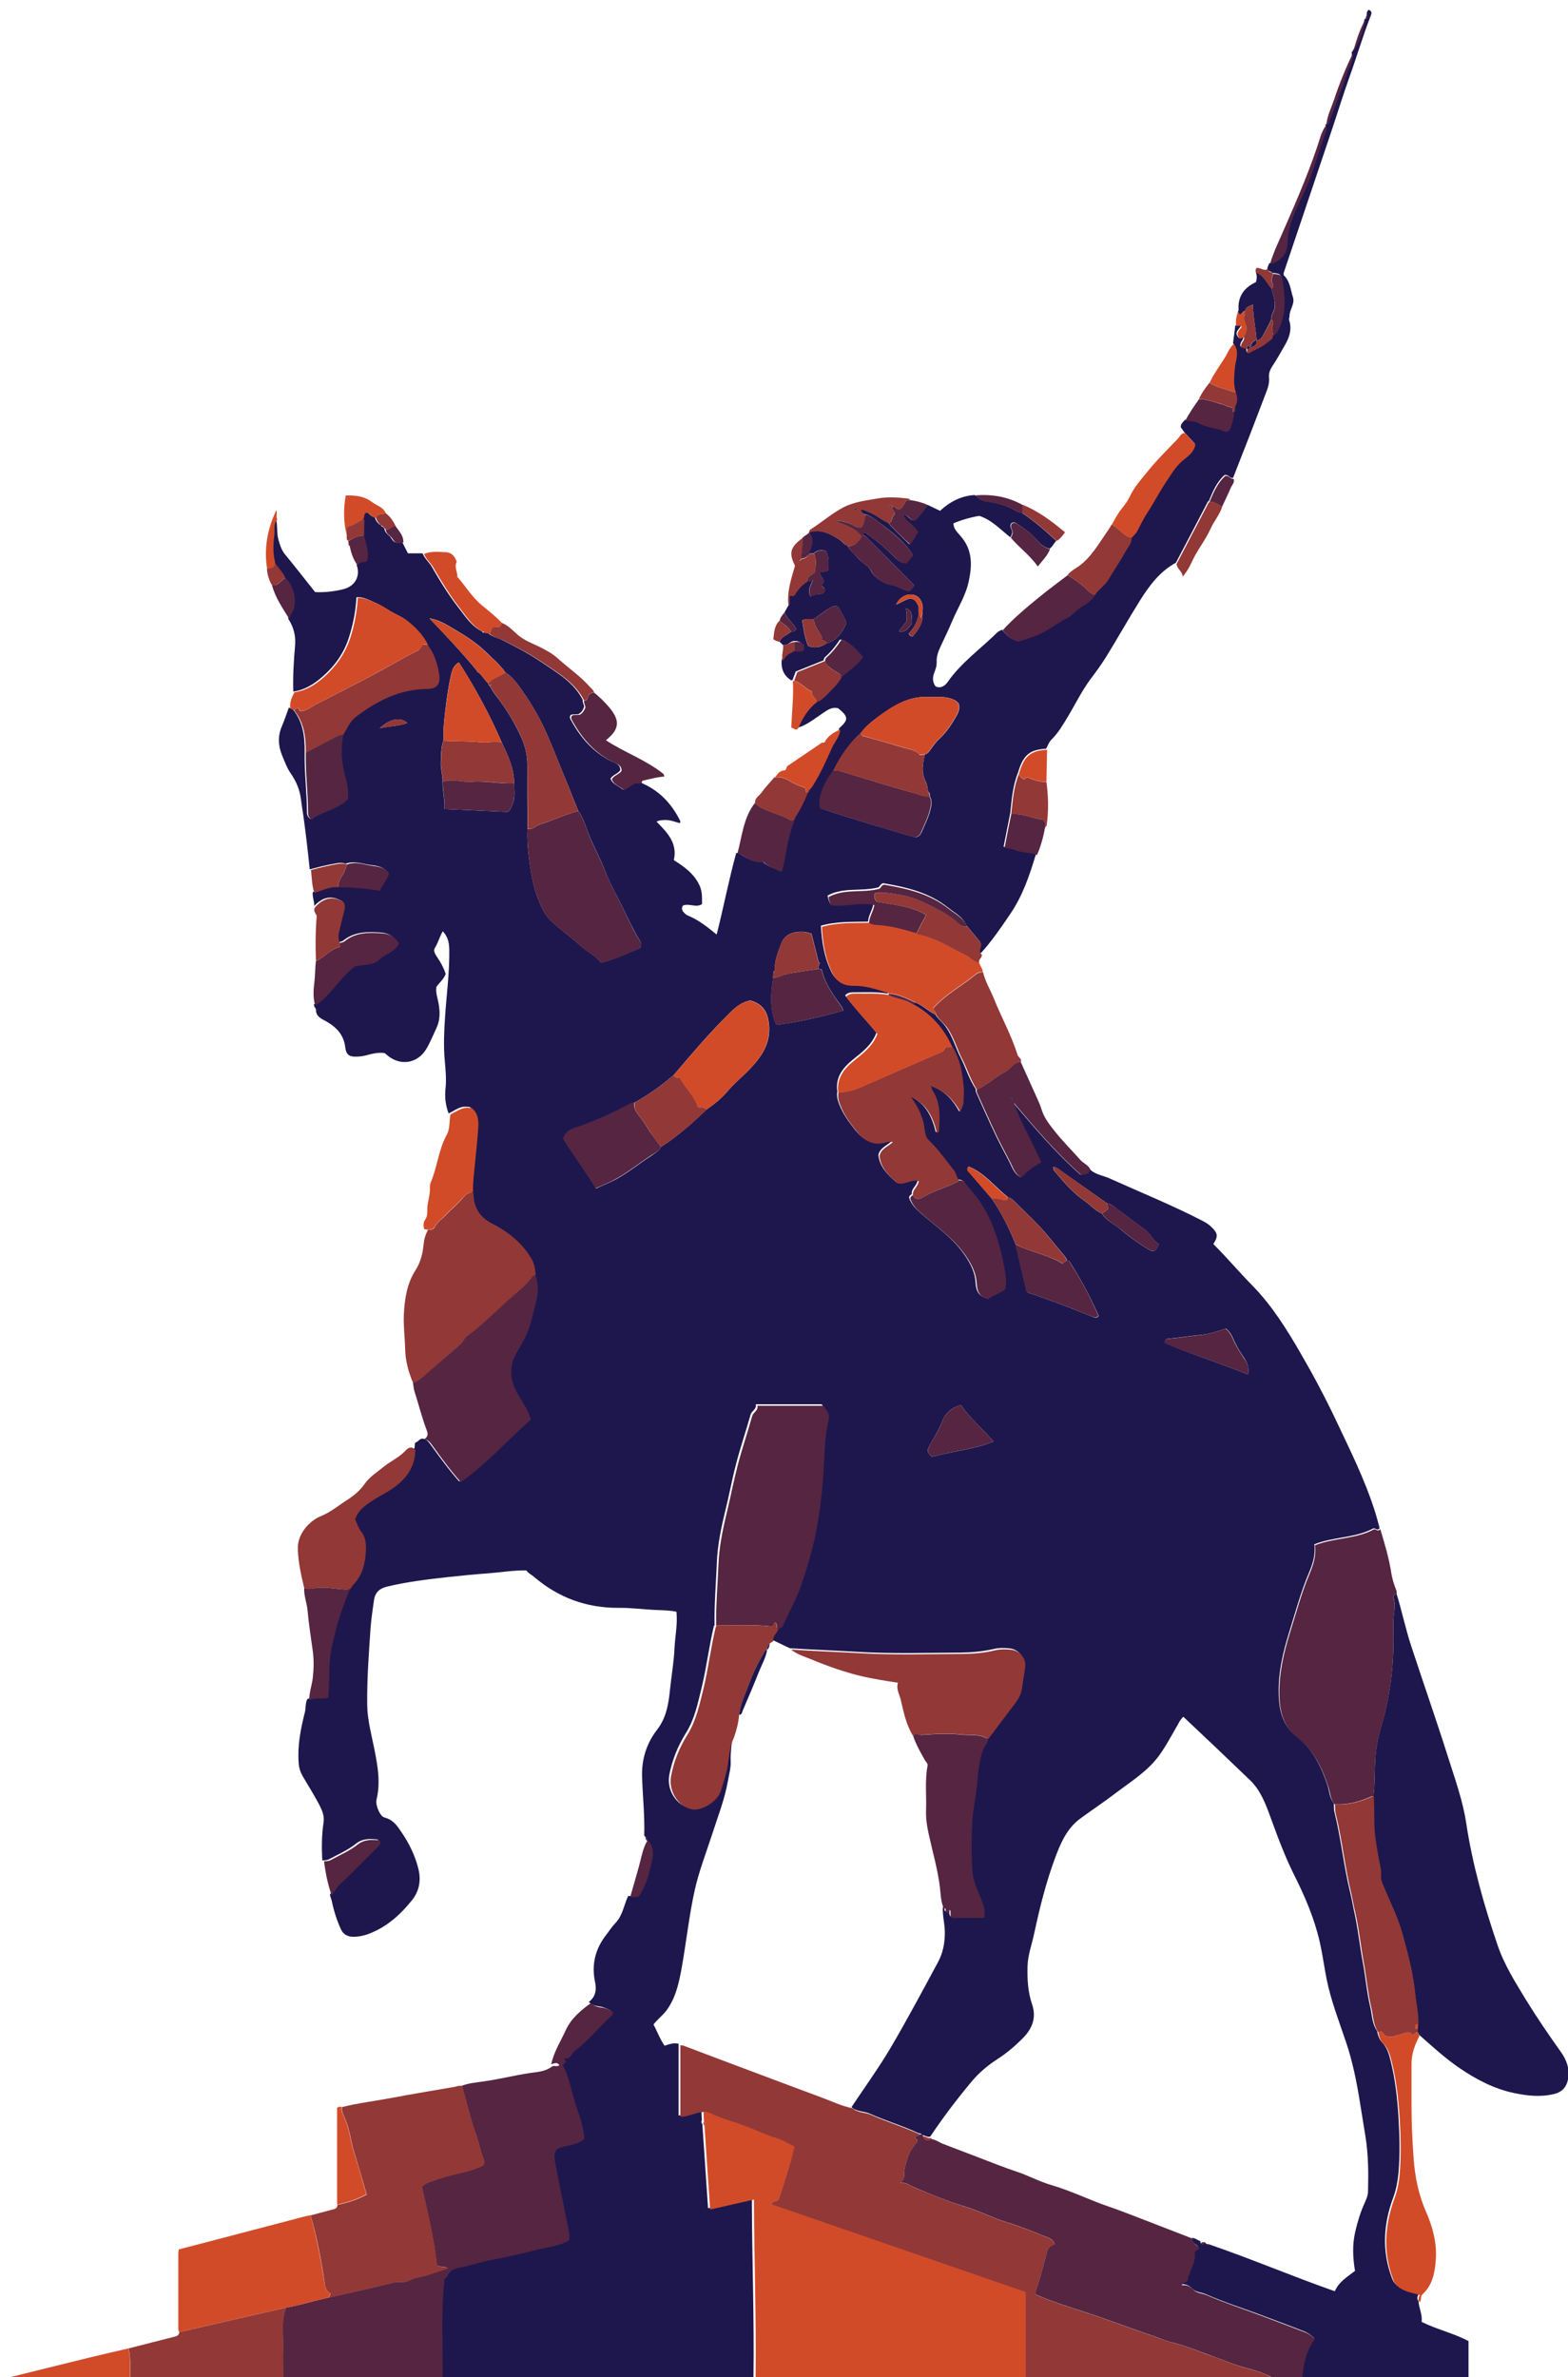 <?xml version="1.0" encoding="utf-8"?>

<!DOCTYPE svg PUBLIC "-//W3C//DTD SVG 1.1//EN" "http://www.w3.org/Graphics/SVG/1.1/DTD/svg11.dtd">
<svg version="1.1" id="Layer_1" xmlns="http://www.w3.org/2000/svg" xmlns:xlink="http://www.w3.org/1999/xlink"
	 viewBox="0 0 962.9 1459.8" enable-background="new 0 0 962.9 1459.8" xml:space="preserve">
<g>
	<g>
		<path fill-rule="evenodd" clip-rule="evenodd" fill="none" d="M0.9,1462c0-487.3,0-974.5,0-1461.8c321.3,0,642.6,0,963.9,0
			c0,487.3,0,974.5,0,1461.8C643.5,1462,322.2,1462,0.9,1462z M838.5,12L838.5,12c-3.7,6.3-5.6,13.2-7.7,20.2
			c-0.2,0.2-0.2,0.4-0.2,0.7c-4.5,9.4-8.3,19-11.7,28.8c-1.7,5-4.2,9.8-4.6,15.2l0.3,0.2l-0.3-0.2c-1.6,2.1-2.7,4.5-3.5,7
			c-5.9,19.1-13.8,37.4-21.8,55.6c-3.3,7.5-6.9,14.8-9.2,22.7c-0.4,0.9-0.7,1.9-1.1,2.8c-2.5,2-4.8-1.2-7.3-0.3
			c-0.4,1.3-0.4,1.3-0.2,2.6c0.7,1.9,0.8,3.8,0,6.1c-7.2,3.2-11.1,8.8-10.6,17.1c0,0.3-0.3,0.6-0.4,0.9c-0.8,2.9-1.7,5.8-1.2,8.9
			c-0.5,3.7-0.9,7.3-1.4,11c-2.3,2.1-3.5,5-5.1,7.6c-3.3,5.4-7.2,10.5-9.9,16.3c-2.5,3.2-5,6.4-6.6,10.2c-2.9,4.2-5.9,8.3-8.2,12.9
			c-0.9,1.5-2.7,2.5-2.5,4.6c0.7,1,1.5,2.1,2.2,3.1c-2.3-0.2-3,1.9-4.2,3.1c-6.2,6.6-12.7,12.8-18.4,19.9c-3.9,4.9-8.1,9.4-10.9,15
			c-1.5,2.9-3.3,5.7-5.3,8.2c-2.5,3.1-4.3,6.6-6.2,10c-1,1.7-2,3.4-3.1,5c-5,7.3-9.5,15.1-16.9,20.5c-2.4,1.7-5,3.1-6.9,5.4
			c-5.8,4.5-11.7,8.8-17.4,13.4c-7.9,6.4-15.7,12.9-22.6,20.5c-1,0.5-2.2,0.9-2.9,1.7c-10.1,10-21.9,18.3-30.2,30.1
			c-1.7,2.5-4.2,4.4-7.6,3.1c-2-2.5-2-5.3-1-8.1c0.8-2.2,1.7-4.4,1.6-6.7c-0.2-3.6,1.1-6.8,2.5-10c2.3-5.1,4.8-10.2,7-15.3
			c3.4-8.1,8.3-15.6,10.2-24.5c2.2-10.2,2.3-19.6-5.2-28c-1.9-2.1-4.2-4.3-4.2-7.6c5.2-2.1,10.5-3.6,15.9-4.6
			c7.7,2.5,13,8.4,19.1,13.2c5.1,6,11.6,10.6,16.6,17.5c2.9-3.7,5.9-6.6,7.5-10.6c1.8-1.3,2.7-3.3,4.1-4.9c2.2-1.2,3.4-3.3,5.1-5.3
			c-8.2-6.9-16.5-13-26.2-17c-9-5-18.8-6.6-29-5.7c-8.4,0.5-15.3,4.2-21.2,9.7c-2.8-1.3-5.3-2.5-7.8-3.7c-3.5-1.6-7.2-2.6-11-3.1
			c-0.4-0.6-0.9-0.9-1.6-1c-6.1-0.6-12.1-1.1-18.2,0c-7.3,1.3-14.6,2-21.4,5.6c-7.2,3.8-13.3,9.2-20.2,13.6
			c-0.4,0.3-0.5,1.2-0.7,1.8l0.1,0c-1.3,1-2.7,1.9-4,2.9c-8.3,6-8.3,9.7-4.8,17.2c-2.3,7.9-5.1,16-4,24.7c-0.8,1.4-1.5,2.7-2.3,4.1
			c-1.2,1.6-2.6,3-3,5.1c-3.4,3.2-3.4,7.4-3.9,11.5c1.3,0.8,2.4,1.4,3.8,1.5c0.7,0.7,1.4,1.3,2.1,2c0.7,3.2-1.5,6.6,0.2,9.8
			c-0.4,5.2,1.3,9.4,5.9,12.3c0.5,9.5-0.6,18.9-1,28.6c1.6-0.1,2.6,2.5,4.3,0.3c1,0,1.9-0.3,2.8-0.6c4.9-2,9-5.4,13.3-8.3
			c2.7-1.8,5.4-3.8,9.1-2.9c0.5,0.4,1,0.7,1.5,1.2c4.6,4.1,4.6,6.2,0.1,10.3c-0.4,0.3-0.7,0.7-1,1.1c-3.9,1.9-7.6,3.9-9.7,8.1
			c-0.6,0.1-1.4,0-1.9,0.3c-7,4.7-13.9,9.4-20.8,14.1c-1,0.7-0.3,2.7-2.3,2.8c-2.6,0.1-3.9,2.2-5.3,4.1l-0.1,0
			c-0.6,0-0.9,0.3-1.1,0.8c-2.4,2.8-4.9,5.5-7.1,8.5c-1.4,2-4.3,3.2-4,6.4c-7.3,9.1-7.9,20.6-10.9,31.2c-4.5,16.4-7.7,33.1-12,50.1
			c-5.9-4.8-11.3-9.1-17.8-11.7c-0.9-0.4-1.6-1.1-2.3-1.8c-1.3-1.3-1.6-2.8-0.6-4.3c3.9-1.6,8,1.6,11.7-0.9c0.1-4,0.2-7.7-1.5-11.4
			c-3.3-7.1-9.3-11.4-15.8-15.6c2.4-10.5-4.1-17.1-10.6-23.6c1.6-0.9,3.1-0.9,4.5-1c3.5-0.3,6.6,1.1,9.8,1.9
			c0.5-0.7,0.4-1.1,0.1-1.6c-5.3-10.7-13-18.8-24.2-23.3c-0.3-1.2,0.1-1.6,1.4-1.9c4-0.9,8-2,12.4-2.3c-0.4-0.9-0.4-1.5-0.7-1.7
			c-10.7-8.6-23.8-13-35.2-20.6c8.5-6.8,8.9-12.2,1.6-20.7c-2.7-3.1-5.7-6-8.9-8.6c-0.4-1.5-1.7-2.3-2.6-3.4
			c-5.9-6.6-13.2-11.5-19.6-17.4c-2.8-2.6-6.2-4.5-9.6-6.3c-5.3-2.8-11.2-4.6-15.8-8.9c-2.7-2.5-5.4-5.3-9.1-6.7
			c-3.8-3.9-8-7.2-12.2-10.7c-6-5-10-11.7-15.1-17.5c0-3.3-2.1-6.4-0.4-9.3c-1.3-3.5-3.2-5.8-6.9-5.9c-4.4-0.1-8.9-0.6-13.2,1.1
			c-3.1,0-6.2,0-9,0c-1.4-2.7-2.5-4.9-3.6-7.1c0.2-4.2-2.7-6.9-4.8-10c-1.4-3.2-3.4-5.9-6.2-8c-1.5-3.9-5.6-4.7-8.5-6.9
			c-4.6-3.5-10.1-4.2-16.1-4c-1.4,8.1-1.4,16,0.5,23.9c0.5,1.3-0.6,3.1,1.1,4.1c0.1,0.6,0.1,1.3,0.2,1.9c-0.2,0.7,0.1,1,0.7,1.3
			c0.9,4.3,2.2,8.4,5,11.9c2.5,6.8-0.9,13.1-8.1,14.9c-5.6,1.4-11.4,2.2-17.4,1.8c-6.1-7.7-12.2-15.5-18.5-23.2
			c-2.2-2.7-3.1-5.7-4-8.9c-1.2-4.2-0.4-8.6-1.5-12.8c-0.9-1.9,0.1-3.9-0.7-5.8c-5.4,11.4-7.7,23.3-5.7,35.8c0.2,3.6,1.2,7,3.1,10.1
			c2,7.9,6.7,14.4,10.8,21.2c3.3,5,4.8,10.3,4.2,16.4c-0.8,9.4-1.5,18.8-1.1,28.3c-1.8,3-3,6.3-2.7,9.9c-1.4,3.8-2.7,7.8-4.3,11.5
			c-2.6,6-2.3,11.9,0.1,17.8c1.6,3.8,3,7.8,5.3,11.1c3.3,4.9,5.6,10.1,6.3,15.9c0.4,3.4,1.1,6.8,1.5,10.2
			c1.6,10.9,2.8,21.9,3.9,32.9c0.5,4.7,0.4,9.5,2,14c-0.5,2.9,1.1,5.7,0.8,8.6c-1.7,2.3-0.1,3.9,0.8,5.5c-0.8,9.2-0.8,18.4-0.5,27.7
			c-0.5,4.2-0.4,8.4-0.9,12.6c-0.6,4.7-1,9.7,0.4,14.5c0.2,0.6,0.3,1.2,0.5,1.8c-0.3,0.9,0,1.6,0.8,2c0.4,3.7,3.5,5,6.1,6.5
			c6.5,3.5,11,8.3,11.9,16c0.5,4.3,2.3,5.9,6.5,5.8c2-0.1,3.9-0.2,5.9-0.7c3.8-1,7.7-2.1,11.8-1.5c0.4,0.3,0.8,0.6,1.1,0.9
			c8,7.3,19,5.8,24.6-3.6c2.3-3.9,4-8.3,6-12.4c2.4-5,2.3-10.1,1.4-15.5c-0.6-3.4-1.9-6.7-1.3-10.1c2-2.7,4.5-4.7,5.7-7.9
			c-1.2-3.7-3-7.2-5.3-10.4c-1.2-1.7-2.4-3.9-1.4-5.5c2-3.1,2.8-6.7,4.9-10.3c3.5,3.5,4,7.4,4,11.4c0.3,13.8-1.7,27.6-2.6,41.3
			c-0.6,8.8-1,17.7-0.2,26.4c0.5,5.8,1.1,11.6,0.5,17.3c-0.6,5.5,0,10.5,1.9,15.5c-0.7,4.2-0.2,9-2.2,12.4
			c-5.2,9.2-5.8,19.7-9.8,29.1c-0.4,1-0.7,2.3-0.6,3.4c0.2,3.6-0.8,7.2-1.4,10.6c-0.4,2.9,0.4,6.3-1.2,8.6c-1.4,2.1-1.5,3.8-1.1,5.8
			l0,0.4l0.4,0.1c0.7,0.1,1.4,0.2,2,0.4c-1.5,2.7-2.3,5.4-2.6,8.5c-0.6,5.6-1.7,11.2-5,16.2c-5.3,8.2-6.7,17.6-7.2,27.3
			c-0.4,7,0.6,13.9,0.8,20.8c0.2,7.5,2,14.4,4.9,21.2c0.2,1.8,0.4,3.5,1,5.3c2.6,8,4.6,16.2,7.6,24.1c1.1,2.9,0.3,4-1.5,5.4
			c-2,0-2.8,2.1-4.5,2.4c-0.9,1.3,0.2,3.1-1.2,4.1c-2.9-3.7-5.5-0.2-7,1.2c-3.9,3.7-8.8,5.9-12.9,9.3c-3.9,3.2-8.2,5.8-11.2,10.1
			c-2.7,3.9-6.5,7.2-10.3,9.6c-5.6,3.5-10.6,8-16.9,10.4c-3,1.2-5.8,3.2-8,5.7c-3.8,4.1-6.1,8.9-5.9,14.7c0.3,8,2,15.8,3.9,23.5
			c-0.3,4.8,1.7,9.3,2.1,14c0.7,8.3,2.1,16.6,3.2,24.9c0.7,5.5,0.6,10.7,0,16.1c-0.5,4.7-2.3,9.2-2.2,13.9c-1.3,2.5-0.8,5.4-1.5,8.1
			c-2.6,10.2-4.5,20.5-3.8,31.1c0.2,3,1.1,5.8,2.6,8.3c3.3,5.8,7,11.4,10.1,17.4c1.7,3.3,3.3,6.8,2.6,10.8
			c-1.2,7.7-1.3,15.5-0.8,23.3c0.8,7.2,2.3,14.3,4.8,21.1c0.2,1.5,0.9,2.8,1.2,4.2c1.3,5.8,3,11.4,5.4,16.8c1.5,3.3,4,4.9,7.8,4.9
			c4.1,0,7.8-1,11.4-2.6c10.2-4.3,18.1-11.7,24.8-20.1c4.3-5.4,5.5-11.9,3.7-19.1c-2-8.1-5.6-15.4-10.2-22.2
			c-2.6-3.9-5.3-7.9-10.5-9.2c-2.8-0.7-5.7-7.8-5-11c2.6-10.5,0.7-20.8-1.3-31c-1.8-9-4.3-17.9-4.4-27.2c-0.2-16,1-31.9,2.1-47.8
			c0.4-5.4,1.3-10.8,2-16.2c0.6-4.7,3.1-7.5,7.9-8.6c12.4-3,25-4.5,37.6-5.9c8.2-0.9,16.5-1.7,24.7-2.3c7.7-0.6,15.4-1.9,23.4-1.8
			c1.2,1.8,3.2,2.7,4.9,4.1c14.9,12.7,32.1,19,51.7,18.9c7.7,0,15.2,1,22.9,1.3c4.2,0.2,8.5,0.2,12.7,1.1c0.8,7.8-0.8,15.1-1.2,22.6
			c-0.4,8.2-1.8,16.4-2.7,24.6c-1,9-2.1,17.7-8.1,25.4c-6.5,8.3-9.5,18.1-9.1,29.1c0.4,12,1.7,23.9,1.3,35.9c-0.3,0.9-0.1,1.6,0.9,2
			l0,0c-1.8,2.8-2.8,5.8-3.6,9.1c-2.2,8.7-4.8,17.3-7.2,26c-2.6,5.6-3.3,12-7.9,16.7c-2,2-3.6,4.5-5.3,6.8
			c-6.8,8.7-9.4,18.2-7.1,29.2c0.9,4.5,0.4,9.1-3.8,12.3c-6.1,4.5-11.9,9.2-15.2,16.5c-3.2,6.9-7.4,13.4-9.1,21.3
			c2.1-0.6,3.8-1.5,5,0.6c-1.5,1.2-3.3-0.2-4.7,0.9c-4,3.1-8.8,3.2-13.5,3.9c-9.4,1.4-18.6,3.8-28.1,5.1c-4.5,0.6-9.2,0.9-13.6,2.7
			c-1.5-0.3-3,0-4.5,0.3c-13.1,2.3-26.2,4.4-39.3,6.9c-10.1,1.9-20.3,3.1-30.3,5.6c-1,0-2-0.2-2.8,0.7c0,19.8,0,39.6,0,59.4
			c0.1,2.3-1.7,2.5-3.3,2.9c-4.4,1.2-8.8,2.4-13.2,3.5c-1.5,0.3-2.9,0.6-4.4,1c-18.3,4.8-36.6,9.6-54.9,14.4
			c-7.2,1.9-14.4,3.8-21.5,5.6c-0.1,1.1-0.3,1.8-0.3,2.4c0,15.2,0,30.3,0,45.5c0,1-0.1,2,0.6,2.9c-0.3,2.3-2,2.6-3.9,3
			c-9.1,2.2-18.3,4.6-27.4,7c-8.2,1.9-16.5,3.8-24.7,5.9c-16.7,4.1-33.5,8.2-50.2,12.4c0,0.1,0,0.3,0.1,0.4c25.3,0,50.5,0,75.8,0
			c21.6,0.1,43.1,0.1,64.7,0.2c9.8,0,19.6-0.1,29.3-0.2c23.9,0.1,47.8,0.1,71.6,0.2c8.8,0,17.6-0.1,26.4-0.2c1.2,0,2.3,0.1,3.5,0.1
			c61.7,0,123.4,0,185.2,0c1.2,0,2.3-0.1,3.5-0.2c1,0,2,0.1,3,0.1c53.1,0,106.2,0,159.3,0c1.2,0,2.3-0.1,3.5-0.2c1,0,2,0.1,3,0.1
			c48.8,0,97.6,0,146.4,0c1.2,0,2.3-0.1,3.5-0.2c5.7,0.2,11.4,0.3,17.1,0c33.8,0,67.6,0.1,101.4,0.1c0.4,0,0.9-0.3,1.3-0.5
			c0-7.4,0-14.7,0-22c-9.2-4.9-19.4-7.2-28.8-11.8c0.6-4.5-1.8-8.5-1.9-12.8c1.4-1.3,0.2-3.4,1.8-4.9c6.2-5.6,7.5-13.3,8.1-21
			c0.8-10.3-1.9-20.3-5.9-29.4c-4.7-10.6-6.9-21.7-7.7-32.9c-0.8-10.9-1.4-21.8-1.3-32.8c0-8.5,0-17,0-25.5c0-6.3,2.2-11.9,5-17.3
			c7.9,6.8,15.5,13.9,24.1,19.9c10.5,7.2,21.5,13.1,34.1,15.7c8.2,1.7,16.4,2.6,24.7,0.5c4.7-1.2,7.4-4.2,8.3-8.9
			c1.2-6.3-0.8-11.9-4.4-16.9c-7.4-10.4-14.6-20.9-21.3-31.8c-6.7-10.9-13.5-21.7-17.6-33.9c-8.3-24.4-15.3-49.1-19.2-74.7
			c-2.1-14.2-7.1-27.7-11.4-41.4c-7.1-22.7-15-45.2-22.5-67.8c-3.4-10.4-5.7-21.1-8.8-31.5c-0.1-1,0.1-2.1-0.2-2.9
			c-1.3-3.3-2.4-6.8-2.9-10.1c-1.5-9.3-4.1-18.2-6.8-27.1c-1-3.4-1.8-6.9-2.9-10.3c-6.1-19.3-15.2-37.3-23.7-55.5
			c-6.7-14.2-14.1-28.1-22-41.7c-8.5-14.7-17.5-29.2-29.4-41.3c-8.2-8.4-15.7-17.4-24.1-25.6c3.1-4.9,2.8-6.7-1.4-10.7
			c-1.6-1.5-3.4-2.7-5.3-3.6c-18.6-9.7-38.1-17.6-57.2-26.1c-4.1-1.8-8.9-2.3-12.2-5.8c-1.4-2.7-4.4-3.7-6.3-5.9
			c-5-5.7-10.4-11.1-15.2-17c-3.4-4.2-6.7-8.3-8.4-13.6c-1.3-4.2-3.3-8.2-5.1-12.2c-2.6-5.8-5.2-11.5-7.8-17.3c0.8-2-1.5-2.7-2-4.2
			c-3.8-12.2-10.1-23.4-14.8-35.2c-2.1-5.2-5.1-10.1-6.4-15.6c-0.2-2.3-2-3.9-2.4-6.1c-0.5-2,2.2-2.8,1.6-4.8
			c6.8-7.4,12.4-15.8,18-24c7.7-11.2,12-24.1,15.9-37c2.4-5.5,3.9-11.2,5-17c0.6-0.4,0.9-0.9,1-1.6c1.2-8.8,1-17.6-0.2-26.3
			c0.1-6.5,0.3-13.1,0.4-19.6c1.1-1.8,1.6-3.9,3.2-5.5c4.2-4.1,7.1-9.1,10.1-14.1c4.6-7.6,8.4-15.7,13.8-22.9
			c3.4-4.5,6.7-9,9.7-13.8c7.1-11.5,13.7-23.3,20.9-34.8c5.8-9.2,12.2-17.8,22-23.1c0,3.1,3.5,4.5,3.6,8c2.5-3,4.2-5.8,5.4-8.7
			c3.2-7.4,8.4-13.6,11.7-20.8c2.1-4.7,5.6-8.6,7.2-13.6c1.8-3.8,3.6-7.7,5.3-11.5c0.8-1.8,2.5-3.2,1.8-5.5
			c3.4-8.6,6.8-17.2,10.1-25.8c3.5-9,6.8-18,10.3-26.9c1.2-3,2-6,1.7-9.2c-0.3-2.4,0.5-4.4,1.9-6.5c2.9-4.4,5.5-9,8.1-13.6
			c2.5-4.6,4-9.5,2.4-14.7c-0.3-1.1,0.3-1.9,0.2-2.8c-0.1-4,3.4-7.3,2.1-11.4c-1.5-4.8-1.8-10-5.7-13.6c0-0.8,0-1.3,0.1-1.7
			c9.6-28.6,19.2-57.2,28.9-85.8c3.9-11.5,7.4-23.1,11.5-34.5c4.5-12.5,8.2-25.3,13.1-37.7c0.7-1.8,0.1-2.7-1.3-3.3
			c-1.4,0.8-1.2,1.8-1.3,2.8C838.6,9.8,838.8,11,838.5,12z"/>
		<path fill-rule="evenodd" clip-rule="evenodd" fill="#1D174D" d="M480.8,396.1c-0.7-0.7-1.4-1.3-2.1-2c1.2-3.4,4.9-3.9,7-6.2
			c1.9,0.3,2.9-0.8,3.3-1.6c-2.1-4.1-5.9-6.2-7.2-10.3c0.8-1.4,1.5-2.7,2.3-4.1c1.8-1.8,0-4.2,1.1-6.3c0.8,0,1.8,0.7,2.8-0.4
			c1.8-3.2,4.5-6,7.7-8.3c1,0,2,0,3,0l0.1,0.1c-1.1,2.8-3.1,5.5-1,9.4c2.6-2.4,6.6-0.3,8.6-3.1c0.7-2.5-1.3-2.8-2.1-3.9
			c4.1-3.1-1.5-5.3-0.8-8.1c1.6-0.8,3.5,0.3,5.1-1.3c0.2-3.9,0.8-8-1.6-11.8c-2.7-0.4-5.3-0.6-7.3,1.7c-1,0-2,0.1-3,0.1
			c-0.1-1.2,0.6-2.1,1-3.2c1.6-3.5,1.5-6.8-1.1-9.9l-0.1,0c7.4-2.4,13.4,0.9,19.3,4.7c1.6,1.1,2.6,3,4.7,3.5c1.4,3.1,4.3,5,6.3,7.6
			c2.4,3,6.4,4.2,8.1,7.9c0.9,2,2.4,3.4,4.2,4.7c2.6,1.9,5,3.3,8.3,3.9c3.6,0.6,6.9,2.9,10.5,3.8c1.6-0.7,2.5-1.9,3.5-3.6
			c-9.2-9.3-18.4-18.5-27.7-27.8c-1-1-2-2.3-3.5-2.8c-0.1-0.4-0.3-0.6-0.6-0.6c1.6-2.5,3-0.2,3.9,0.4c5.4,3.8,10.4,8.1,15.1,12.8
			c2.2,2.2,4.4,4.4,8,4.5c1.3-1.7,2.7-3.3,4-5c-4.7-7.5-11.2-12.9-17.9-17.9c-3.5-2.6-6.8-5.8-11.1-7.1c-1.9,0-2.5-1.5-3.4-2.8
			c2.1-0.6,3.6,0.7,5.3,1.3c4.3,1.6,7.8,4.8,12,6.7c3.9,4.7,8.5,8.7,12.9,13.1c2.5-2.5,3.4-5.3,5-7.6c-1.3-2-2.8-3.5-4.4-5
			c-1.7-1.6-4.2-2.8-4.4-5.7l0,0c3,0.1,4.1,3.9,7,3.7c3.3-2.9,5.3-6.5,7.9-9.6c2.5,1.2,5,2.4,7.8,3.7c5.9-5.5,12.9-9.2,21.2-9.7
			c2.3,1.5,4.2,3.5,7.2,3.9c5.8,0.8,11.6,2.1,16.8,5c1.6,0.9,3,2,5,2c7.6,5,14.4,11,21.1,17.2c-1.4,1.6-2.3,3.7-4.1,4.9
			c-4.1-1-6.7-4-9.3-7c-3.2-3.7-7.4-5.9-11.2-8.7c-1-0.7-2.2-0.6-3.1,0.2c-0.9,1.6,0,2.9,0.5,4.3c0.5,1.6-0.3,2.9-0.9,4.2
			c-6.1-4.7-11.4-10.7-19.1-13.2c-5.4,0.9-10.7,2.4-15.9,4.6c0,3.3,2.4,5.5,4.2,7.6c7.5,8.4,7.4,17.8,5.2,28
			c-1.9,8.9-6.8,16.4-10.2,24.5c-2.2,5.2-4.6,10.2-7,15.3c-1.5,3.2-2.7,6.3-2.5,10c0.1,2.3-0.8,4.5-1.6,6.7c-1,2.7-1,5.5,1,8.1
			c3.4,1.4,5.9-0.6,7.6-3.1c8.3-11.8,20.1-20.1,30.2-30.1c0.8-0.8,1.9-1.1,2.9-1.7c2.6,3.3,5.7,5.9,9.6,7c5.3-1.9,10.6-3.1,15.5-5.8
			c4.8-2.7,9.3-6,14.2-8.5c3.9-2,6.4-5.7,10.2-7.7c3.2-1.7,5.7-3.9,7.6-7c2.1-3.3,5.8-5.4,7.8-8.8c3.6-6.1,7.6-12,11-18.1
			c1.4-2.4,3.7-4.8,3.4-8c1.1-1.4,2.6-2.4,3.4-4.1c2-3.9,3.9-7.8,6.3-11.5c3.9-5.9,7.1-12.2,11-18.1c3.4-5,6.3-10.4,11.3-14.3
			c3-2.4,6.4-4.9,7.1-9.4c-2.1-2.3-4.3-4.6-6.4-6.9c-0.7-1.1-1.5-2.1-2.2-3.1c-0.2-2.2,1.6-3.1,2.5-4.6c2.9,0.6,6,0.4,8.6,1.9
			c4.8,2.7,10.5,2.6,15.4,4.9c0.9,0.4,2,0.2,3.1-0.7c1.4-3.3,2.6-7,2.8-11l0-0.1c1.5-1.1,0.7-2.7,0.9-4.1c1.3-2.6,1.4-5.3,0.1-7.9
			c-1.6-4.9-1.1-9.9-0.7-14.9c0.4-5,3.1-10.2-0.6-15.1c0.5-3.7,0.9-7.3,1.4-11c1.1,0.1,2.3-0.5,3.4,0.5c-1.5,2.2-4.5,4.3-1,7.3
			c0.9-0.4,1.6-0.7,2.3-1c0.8,2.2-2.1,3.2-1.6,6c0.1,0.1,0.6,0.5,1.2,0.7c0.8,0.2,1.6,0.2,2.4,0.3c0.2,0.9-0.5,2,1,3
			c3.4-2.3,7.7-3.4,11.1-6.4c1.5-1.4,3.8-2,3.9-4.6c2.2-0.9,3-2.9,3.9-4.9c4-9,3.6-18.4,2.1-27.8c-0.7-4.7-1.1-4.9-6-5.3
			c-0.8-1.3-3.4-0.8-3-3.1c0.4-0.9,0.7-1.9,1.1-2.8c6.8-1.7,10.7-6.4,10.8-13.4c0.1-5.3,1.4-10.4,3.3-15.3c2.8-7.2,6.6-14,9.4-21.1
			c4.2-10.3,6.7-21.2,11-31.6c0.5-1.3,0.4-2.6,0-3.9l0.3,0.2l-0.3-0.2c1.7-0.3,1.8-1.8,2.2-2.9c3.7-9.9,7.5-19.7,10.8-29.7
			c1.2-3.7,3.8-7.1,3.2-11.3c-0.1-0.3,0-0.5,0.2-0.7c4.2-6.1,6.3-13.1,7.7-20.2l0,0.1c1.6-0.4,1.2-1.8,1.3-2.9c0.1-1,0-2,1.3-2.8
			c1.4,0.7,2,1.6,1.3,3.3c-4.9,12.4-8.6,25.2-13.1,37.7c-4.1,11.4-7.6,23-11.5,34.5c-9.6,28.6-19.3,57.2-28.9,85.8
			c-0.2,0.5-0.1,1-0.1,1.7c3.9,3.6,4.2,8.8,5.7,13.6c1.3,4.2-2.2,7.5-2.1,11.4c0,0.9-0.6,1.8-0.2,2.8c1.7,5.3,0.2,10.2-2.4,14.7
			c-2.6,4.6-5.2,9.2-8.1,13.6c-1.3,2.1-2.1,4-1.9,6.5c0.3,3.2-0.5,6.2-1.7,9.2c-3.5,9-6.8,18-10.3,26.9c-3.3,8.6-6.8,17.2-10.1,25.8
			c-2,0.4-2.8-2.4-5.3-1.7c-4.6,4.1-7.1,9.9-9.5,15.8c-0.7,0.3-0.9,0.9-1.2,1.5c-6.3,12.2-12.7,24.3-19.1,36.5
			c-9.8,5.3-16.2,13.9-22,23.1c-7.2,11.5-13.8,23.3-20.9,34.8c-3,4.8-6.3,9.3-9.7,13.8c-5.3,7.2-9.2,15.3-13.8,22.9
			c-3,5-5.9,10-10.1,14.1c-1.6,1.6-2.1,3.7-3.2,5.5c-9.1,0.6-13.9,2.9-17.2,14.6c-3.3,8-3.9,16.5-4.8,24.9
			c-1.4,6.8-2.7,13.7-4.1,20.7c2.8,0.3,5.1,0.8,7.1,1.6c4.2,1.6,8.7,1,12.8,2.8c-3.9,13-8.2,25.8-15.9,37c-5.6,8.3-11.3,16.6-18,24
			c-2.7-2,0.4-4.2-0.5-7.1c-2.4-2.9-5.4-6.5-8.4-10.1c-2.2-5.2-7.2-7.6-11.3-10.9c-11.6-9.3-25.6-12.5-39.7-14.9
			c-1.7,0.3-2,1.9-2.9,2.5c-10.3,2.8-21.6-0.3-31.3,5.1c0.4,2.2,0.9,3.7,1.8,5.1c8.6,1.1,17.1-2.2,26.3-0.2
			c-0.4,3.9-3.1,7.2-3.2,11.1c-9.5,0.2-19.2-0.3-29,2.5c0.6,10.1,2.1,19.8,6.7,28.8c2.6,5,6.6,7.4,12.9,7.4
			c7.3-0.1,14.5,2.2,21.5,4.6c0,0.3,0,0.6-0.1,0.9c-6.7-1.2-13.5-0.8-20.3-0.8c-2.1,0-4.2,0-5.8,1.9c6.1,8.2,13.1,15.4,19.2,22.9
			c-2.9,7.6-8.7,11.9-14.2,16.3c-6.3,5.1-11.1,10.9-9.8,19.8c-0.5,2.9,0.2,5.5,1.3,8.2c2.2,5.6,5.7,10.4,9.4,15.1
			c4.3,5.4,9.5,9.4,17,7.8c1.8-0.4,3.5-1.3,5.7-0.6c-3.1,2.8-7.3,4.2-8.2,8.5c0.9,7.6,5.9,12.3,11.1,16.8c4.6,1.1,8.5-2.7,13-1.4
			c-0.3,3.5-4.1,5.2-3.6,8.7c-0.9,0.5-1.7,1.1-1.6,2.2c1.4,4.4,4.6,7.2,7.9,10.1c9.4,8.1,19.7,15.1,26.7,25.8
			c3.4,5.1,5.9,10.2,6.2,16.3c0.3,5.5,2.2,8.1,7,9.7c3-2.6,7.2-3.6,10.6-6.2c1-5.7-0.2-11.3-1.3-16.7c-2.6-12.8-6.5-25.2-13.8-36.4
			c-2.8-4.4-6.5-7.9-9.4-12c-0.9-1.3-2.3-1.9-3.9-1.8c-1.6-1.8-1.6-4.3-3.1-6.1c-5-6.2-9.5-12.8-15.3-18.3c-1.8-1.7-2.3-4-2.7-6.3
			c-0.2-1.5-0.4-2.9-0.7-4.4c-1.4-6-4.2-11.3-7.9-16.2c9.7,4.2,13.8,12.6,16,22.1c1.1-0.2,1.3-0.7,1.3-1.2c0.5-8.5,1.2-17-3.8-24.6
			c-0.5-0.8-0.7-1.8-1-2.8l0,0c7.9,2.6,13.6,7.9,17.9,16c1.1-2.7,1.9-4.3,2-6.1c0-3.5,0.3-7,0-10.4c-0.9-8.2-2.4-16.2-6.7-23.4
			c-5.1-11.3-12.8-20.3-24-26.1c0.4-0.9,1.2-0.8,2-0.9c4.4,1.8,7.8,5.3,12.1,7.4c1.7,2.7,4.3,4.6,6.1,7.1c4.5,6.1,6.3,13.4,9.7,19.9
			c3.1,6.2,5,12.9,9,18.7c0,0.7-0.1,1.4,0.2,2c4.1,9,8,18,12.3,26.9c2.6,5.3,5.4,10.5,8.1,15.7c1.7,3.3,2.8,7.4,6.8,9.4
			c3.6-3.6,7.4-6.7,12.3-9.3c-5.5-12.4-12.3-23.9-16.9-36.5c13.2,15.5,26.2,30.9,41.5,44.4c1.2-0.3,2.6-0.6,4.1-1
			c0.8-0.7,0.4-2,1.4-2.6c3.3,3.5,8.1,4,12.2,5.8c19.1,8.6,38.6,16.5,57.2,26.1c1.9,1,3.7,2.1,5.3,3.6c4.2,4,4.5,5.8,1.4,10.7
			c8.3,8.2,15.8,17.2,24.1,25.6c11.9,12.2,20.9,26.6,29.4,41.3c7.9,13.6,15.3,27.5,22,41.7c8.6,18.2,17.6,36.2,23.7,55.5
			c1.1,3.4,2,6.9,2.9,10.3c-1.3,2.3-3-0.8-4.4,0.5c-11,5.7-23.9,4.8-35.7,9.5c0.9,6.4-1,12.1-3.3,17.5c-5,11.8-8.3,24.2-12.1,36.4
			c-4,12.8-7,25.9-6.4,39.4c0.3,8,2,15.6,7.8,21.9c2.1,2.2,4.6,3.8,6.7,5.9c7.8,7.4,12,16.9,15.4,26.8c1.2,3.7,1.2,7.9,3.9,11.1
			c0.1,1.8-0.1,3.7,0.4,5.5c4.1,16.5,5.7,33.5,9.8,50c0.8,3.2,1.3,6.5,2,9.7c2.5,10.8,3.6,21.8,5.6,32.6c1.7,9,2.4,18.2,4.5,27
			c1.2,5.1,1.1,10.6,4.3,15.1c0.4,2.5,1.3,5.1,2.9,6.8c3.2,3.3,4.4,7.4,5.4,11.6c2.8,11.3,4.1,22.8,4.8,34.4c0.7,11.4,1,23,0,34.4
			c-0.5,5.1-1.4,10.1-3.2,15c-6.1,16.4-7.1,32.9-0.8,49.6c1.1,3,3.2,4.9,5.9,6.3c3.2,1.6,6.9,2,10.6,3.4c-1.1,1.6-1.3,3-0.2,4.3
			c0.2,4.3,2.5,8.3,1.9,12.8c9.4,4.7,19.6,6.9,28.8,11.8c0,7.3,0,14.6,0,22c-0.4,0.2-0.9,0.5-1.3,0.5c-33.8,0-67.6-0.1-101.4-0.1
			c0.7-8.6,2.3-17,7.8-24.3c-1.8-1.7-3.8-3.2-6.1-4.1c-8.1-3.2-16.3-6.2-24.5-9.3c-12-4.6-24.3-8.4-36.1-13.6
			c-2.6-1.1-5.8-1.1-7.8-3.1c-2.1-2.1-4.3-3.2-7.2-2.9c0.5-2.2,3-1.3,3.5-3c1.2-5.9,5.3-11.1,4.4-16.9c0.3-2,3-1.2,2.5-3.5
			c-1.4-1.4-4.2-2-3.5-5.1c1.9,0.1,3.3,1.4,5,2c0.1,0.6-0.1,1.3,0.8,1.4c0.5-0.2,0.9-0.4,1.4-0.7c0.3-0.1,0.6,0,0.9,0.3
			c0.4,0.8,1.2,0.9,2,0.9c26,8.9,51.3,19.7,77.5,28.9c2.5-5.9,7.8-8.9,12.4-12.5c-1.4-8.2-1.7-16.3,0.2-24.3c1.4-6,3.2-12,5.8-17.6
			c1-2.2,2-4.6,2-7c0.3-11.3,0.2-22.6-1.6-33.8c-1.1-6.8-2.2-13.6-3.3-20.4c-2-12.6-4.5-25.2-8.6-37.4c-4.3-12.7-9.2-25.3-11.9-38.5
			c-1.5-7.6-2.5-15.2-4.2-22.8c-3.3-14.5-9.1-28.1-15.7-41.2c-5.8-11.6-10.3-23.8-14.7-35.9c-3-8.2-6.1-16.4-12.6-22.6
			c-13.5-13-27.1-25.9-40.8-38.8c-1.8,1.6-2.7,3.5-3.7,5.3c-3.5,6-6.7,12.2-10.7,17.8c-7.1,10.1-17.6,16.5-27.2,23.8
			c-7.2,5.5-14.8,10.5-22.1,15.9c-7.8,5.9-11.6,14.6-14.9,23.4c-5.7,15.2-9.6,31-13,46.8c-1.4,6.7-3.9,13.2-4.1,20.2
			c-0.2,8,0.2,15.8,2.8,23.4c2.8,8.3,0.1,15-5.9,21c-4.6,4.6-9.5,8.8-14.9,12.3c-6.2,4-11.8,8.6-16.5,14.3
			c-9,10.8-17.5,22-25.3,33.7c-1.9,0.4-3.4-0.9-5.1-1.1c-0.3-0.9-1.1-1-1.9-1c-9.7-4.6-20.1-7.6-29.9-12c-3.7-1.7-8.2-1.1-11.4-4.1
			c8-12,16.5-23.8,23.9-36.2c10.1-17.2,19.5-34.8,29-52.4c3.2-5.8,4.5-12.1,4.4-18.9c0-5.1-1.5-10.1-1.2-15.2
			c0.1-0.1,0.2-0.3,0.4-0.3c0.1,0,0.4,0,0.4,0.1c0.6,0.9-0.4,2.4,1.1,2.7c1.7,0.6,0.4-1.9,1.9-1.6c0.6,1.5-0.5,3.4,1,4.7
			c6.6,0,13.2,0,19.9,0c0.4-2.6,0.4-4.8-0.3-7.1c-2.2-7.1-6.2-13.5-6.9-21.3c-0.8-10.3-0.6-20.5-0.1-30.8c0.4-7.6,2.1-15,2.9-22.5
			c0.7-7.3,1.2-14.7,3.8-21.8c0.8-2.2,2.9-3.7,3-6.2c4.5-6,9-12.1,13.6-18.1c2.9-3.8,6.2-7.6,7-12.4c0.8-4.4,1.3-8.8,2-13.2
			c0.9-5.5-3-10.6-8.7-11.2c-3.1-0.3-6.4-0.4-9.4,0.3c-6.8,1.6-13.8,2.2-20.6,2.3c-21.3,0.1-42.5,0.8-63.8-0.5
			c-13.7-0.8-27.5-1.3-41.2-2.2c-3.6-1.7-7.2-3.5-10.9-5.2c-0.7-3.3,2.5-4.9,3.2-7.7c1.3-0.1,2.1-0.8,2.6-2
			c2.2-4.8,4.5-9.6,6.8-14.3c4.2-8.6,6.8-17.7,9.5-26.9c2.9-9.8,4.9-19.8,6.2-30c1.1-8,1.9-16.1,2.4-24.1c0.6-8.6,0.5-17.2,2-25.7
			c0.5-3,2-6.1,0.8-9.7c-0.8-1.2-1.9-2.6-3-4.2c-13.3,0-26.6,0-40.5,0c0.7,3-2.5,3.9-3.2,6.4c-2.8,10-6.2,19.9-8.8,29.9
			c-2.6,9.9-4.4,20-6.9,29.9c-2.5,10.3-4.6,20.8-5,31.2c-0.5,12.4-1.6,24.9-1.4,37.3c0,0.4,0,0.7,0,1.1l0,0
			c-0.1,0.1-0.4,0.2-0.4,0.3c-3,12.5-4.5,25.3-7.5,37.8c-2.4,9.7-4.3,19.4-9.7,28c-5,8-8.4,16.5-10.2,25.7
			c-1.7,9.3,4.4,18.9,13,20.4c5.8,1.1,15.4-4.7,17.5-11.2c1.6-5.2,3.4-10.3,4.3-15.7c1-5.8,1.2-11.7,3.8-17.2
			c-0.1,5.1-1.2,10.1-0.9,15.2c0.2,4-0.9,7.8-1.6,11.7c-2,11.7-6.4,22.7-10,33.9c-3.6,11.1-7.8,21.9-10.4,33.3
			c-3.5,15.7-5.2,31.8-8,47.6c-1.7,9.4-3.6,18.7-9.4,26.6c-2.3,3.1-5.4,5.3-8,8.7c2.3,4.2,3.9,8.8,6.8,13c3-1,5.7-1.9,8.6-1.2
			c0,14.6,0,29.2,0,44c5.2-0.1,9.4-2.6,14-3c0.1,2,0.2,4,0.3,6c-0.4,0.8-0.4,1.6,0.3,2.3c1.2,17.1,2.3,34.2,3.5,51.7
			c9.1-2.1,17.7-4,26.9-6.1c0.1,37,1.5,73.5,1,110c-1.2,0.1-2.3,0.2-3.5,0.2c-61.7,0-123.4,0-185.2,0c-1.2,0-2.3-0.1-3.5-0.1
			c0.4-20.4-1.1-40.9,1.2-61c0.4-1,1.6-1.3,1.8-1.9c1.4-4.2,5.1-4.8,8.6-5.5c6.8-1.4,13.3-3.6,20.2-4.9c9.9-1.8,19.6-4.4,29.4-6.6
			c5.6-1.3,11.3-2.1,16.5-5c0.2-1.9,0.3-3.7-0.1-5.5c-2.9-14.2-5.8-28.4-8.5-42.6c-0.5-2.7-0.8-5.7,1.3-8.1
			c5.2-2.3,11.5-1.9,16.6-6.1c-0.2-7.8-3.4-15.1-5.7-22.6c-2.3-7.5-3.7-15.4-7.3-22.5c0-1.3,1.7-1.3,1.7-2.5c-0.3-0.5-0.7-1-1.2-1.9
			c4.1,0.9,4.5-2.9,6.6-4.5c8-6,14.4-13.8,21.6-20.7c0.9-0.8,2.3-1.5,1.9-3.4c-2.1-1.1-4.2-2.2-6.8-2.6c-2.4-0.3-4.9-0.8-6.7-2.8
			c4.3-3.2,4.8-7.8,3.8-12.3c-2.3-11,0.3-20.6,7.1-29.2c1.8-2.3,3.3-4.7,5.3-6.8c4.6-4.7,5.3-11.1,7.9-16.7c1.8-0.2,3.6,0.4,5.3-0.4
			c4.7-7.1,6.7-15.1,8.4-23.1c0.9-4,0.2-8.2-2.9-11.5l0,0c0.1-0.8,0-1.6-0.9-2c0.4-12-0.9-23.9-1.3-35.9c-0.4-11,2.7-20.8,9.1-29.1
			c6-7.7,7.2-16.4,8.1-25.4c0.9-8.2,2.3-16.4,2.7-24.6c0.3-7.4,2-14.8,1.2-22.6c-4.2-0.9-8.5-0.9-12.7-1.1
			c-7.6-0.3-15.2-1.4-22.9-1.3c-19.6,0.1-36.8-6.2-51.7-18.9c-1.6-1.4-3.7-2.3-4.9-4.1c-8-0.1-15.7,1.2-23.4,1.8
			c-8.3,0.6-16.5,1.4-24.7,2.3c-12.6,1.4-25.2,2.9-37.6,5.9c-4.8,1.2-7.3,3.9-7.9,8.6c-0.7,5.4-1.6,10.8-2,16.2
			c-1.1,15.9-2.3,31.8-2.1,47.8c0.1,9.3,2.6,18.2,4.4,27.2c2,10.2,3.9,20.5,1.3,31c-0.8,3.2,2.1,10.3,5,11c5.3,1.3,7.9,5.3,10.5,9.2
			c4.6,6.8,8.2,14.1,10.2,22.2c1.8,7.2,0.5,13.7-3.7,19.1c-6.7,8.4-14.6,15.8-24.8,20.1c-3.6,1.6-7.4,2.6-11.4,2.6
			c-3.8,0-6.3-1.6-7.8-4.9c-2.4-5.4-4.2-11-5.4-16.8c-0.3-1.5-1-2.8-1.2-4.2c1.7-2.1,2.8-4.6,4.9-6.6c8-7.6,15.6-15.4,23.4-23.2
			c1-1,2.4-2,1.1-4c-4.7-0.6-9.4-0.7-13.5,2.6c-5,4-10.7,6.4-16.3,9.4c-1.4,0.8-2.9,0.8-4.3,0.8c-0.4-7.8-0.4-15.6,0.8-23.3
			c0.6-4-0.9-7.5-2.6-10.8c-3.1-5.9-6.7-11.6-10.1-17.4c-1.5-2.6-2.4-5.3-2.6-8.3c-0.8-10.6,1.2-20.9,3.8-31.1
			c0.7-2.7,0.2-5.6,1.5-8.1c3.7-2,7.9-0.2,11.8-1.6c0.5-7.8,0.3-15.4,0.9-23c0.5-5.6,1.8-10.9,3.1-16.3c2.3-9.3,5.4-18.3,9.2-27.1
			c0.9-1.2,1.7-2.5,2.7-3.6c5.2-5.7,6.7-12.9,7.1-20.1c0.2-3.8,0-8.1-2.6-11.4c-2-2.5-2.9-5.4-4-8.1c1.3-3.3,3.1-5.7,5.7-7.8
			c4.3-3.4,9.1-6,13.7-8.7c10-5.9,17.2-13.4,17.6-25.8c1.4-1.1,0.3-2.9,1.2-4.1c1.7-0.4,2.5-2.5,4.5-2.4c2.6,0.3,3.8,2.3,5.2,4.2
			c5.4,7.4,10.8,14.9,17.2,22.1c15.9-11.2,28.5-25.6,43-38.4c-1.4-5-4-9.4-6.8-13.6c-5.8-9-7.5-18-1.7-27.9
			c2.2-3.8,4.6-7.6,6.3-11.8c2.6-6.3,3.7-13,5.5-19.4c1.3-5,1.4-10.7-0.4-16c-0.3-3.5-0.7-6.8-2.5-10c-5.5-9.4-13.4-16.1-22.9-20.9
			c-7.8-4-12.4-9.5-12.8-18.3c0-0.7-0.2-1.3-0.3-2c-0.2-6,0.6-11.8,1.2-17.7c0.6-6.9,1.4-13.7,1.9-20.6c0.3-4.7,0.4-10-4-13.4
			c-5.1-0.4-5.1-0.4-13,4c-1.9-5-2.5-10-1.9-15.5c0.6-5.7,0-11.5-0.5-17.3c-0.8-8.7-0.4-17.6,0.2-26.4c0.9-13.8,2.8-27.5,2.6-41.3
			c-0.1-4-0.6-7.8-4-11.4c-2.1,3.6-2.9,7.3-4.9,10.3c-1,1.6,0.2,3.8,1.4,5.5c2.2,3.2,4.1,6.7,5.3,10.4c-1.2,3.2-3.7,5.2-5.7,7.9
			c-0.6,3.4,0.7,6.8,1.3,10.1c1,5.4,1,10.5-1.4,15.5c-2,4.2-3.7,8.5-6,12.4c-5.5,9.4-16.6,10.9-24.6,3.6c-0.4-0.3-0.7-0.6-1.1-0.9
			c-4.1-0.6-8,0.5-11.8,1.5c-2,0.5-3.9,0.7-5.9,0.7c-4.2,0.1-6-1.4-6.5-5.8c-0.9-7.7-5.5-12.4-11.9-16c-2.6-1.4-5.8-2.7-6.1-6.5
			c0.1-0.8,0-1.5-0.8-2c-0.2-0.6-0.3-1.2-0.5-1.8c4.3-2.1,7.2-5.6,10.3-9.1c4.7-5.3,8.9-11.1,14.4-14.8c5.6-1.1,11-0.5,15.1-4.3
			c3.6-3.5,9.5-4.3,11.7-9.7c-2.3-3.9-5.9-5.9-10.1-6.2c-8.2-0.6-16.3-0.7-23.3,4.9c-0.7,0.6-1.8,0.7-2.8,1
			c-1.3-2.1-1.2-4.4-0.6-6.7c0.9-3.7,1.7-7.4,2.7-11c0.7-2.4,1.3-4.8,0.3-7.2c-6.5-4-11.9-3.2-17.5,2.7c0.3-2.9-1.3-5.7-0.8-8.6
			c4.9-1.3,9.4-4,14.7-3.4c8.5,0.1,17,0.6,25.7,2.2c1.5-4,4.7-6.9,5.6-11c-2.7-3.2-6.2-3.9-9.8-4.3c-5.3-0.6-10.6-2.9-16-0.9
			c-1.7-0.5-3.4-0.7-5.3-0.3c-5.7,0.9-11.2,2.3-16.8,3.8c-1.1-11-2.4-21.9-3.9-32.9c-0.5-3.4-1.1-6.8-1.5-10.2
			c-0.7-5.8-2.9-11-6.3-15.9c-2.3-3.3-3.7-7.3-5.3-11.1c-2.4-5.9-2.7-11.8-0.1-17.8c1.6-3.8,2.9-7.7,4.3-11.5
			c0.9,0.4,1.7,0.9,2.6,1.3c6.1,7.6,7.2,16.6,7.1,25.9c-0.3,12.4,1.4,24.8,1.4,37.3c0,1.1,0.3,2.7,2.2,3.9
			c6.7-5.2,16.2-6.1,22.3-12.6c0.4-5-0.4-9.5-1.6-13.7c-2.4-8.6-3.1-17.2-1.2-25.9c2.3-3.8,4-8.1,7.6-10.9c13-9.9,27.1-17.1,44-17.2
			c5.5,0,8-2.7,7.3-8.2c-0.9-6.7-2.9-13.1-7-18.7c-2.9-6.1-7.5-10.8-12.8-14.9c-2.8-2.2-6.3-3.5-9.3-5.3c-3.2-1.9-6.4-4.1-9.9-5.5
			c-3.5-1.5-7-3.6-11.2-3.2c-0.5,8.7-2.1,16.9-4.7,24.9c-3,9.4-8.6,17.2-15.9,23.6c-5.2,4.6-11,8.4-18.2,9.4
			c-0.3-9.5,0.3-18.9,1.1-28.3c0.5-6.1-0.9-11.4-4.2-16.4c-0.1-1.4,0.6-2.6,1.3-3.6c4-5.7,1.7-17.4-3.8-21.7
			c-1.2-3.9-4.7-6.3-6.4-9.9c-1.4-5.5-1.1-11.3-0.4-16.8c0.4-3-0.8-6.6,1.8-9.3c1.1,4.2,0.3,8.6,1.5,12.8c0.9,3.2,1.8,6.2,4,8.9
			c6.3,7.7,12.4,15.5,18.5,23.2c6.1,0.3,11.8-0.4,17.4-1.8c7.2-1.8,10.6-8.1,8.1-14.9c0.8-3.1,4-1.6,5.6-2.7
			c1.6-5.7-0.6-10.6-1.8-15.7c0.1-3.2,0.1-6.5,0.2-9.7c-0.1-0.5-0.1-0.9-0.2-1.4c0.1-1.3,0-2.7,1.9-3.1c2,0.6,3,3.1,5.4,3.3
			c0.7,2.2,1.9,4,4,5.1c0.1,0.5,0.5,0.9,1,1c0.3,0.3,0.7,0.7,1,1c0.2,2.9,3.1,3.8,4.2,5.9c1.6,2.9,3.8,3.2,6.6,2.1
			c1.1,2.2,2.3,4.5,3.6,7.1c2.8,0,5.9,0,9,0c1.3,3.3,4.1,5.5,5.8,8.5c4.9,8.5,10.1,17,16.2,24.8c4.2,5.4,8,11.5,14.5,14.6
			c0.4,1,1.1,1,2,0.8c0.6,0.1,1.3,0.3,1.9,0.4c2.5,2.3,6,2.8,8.9,4.3c8.5,4.2,16.8,8.7,24.6,14c9.2,6.3,19.2,12,24.5,22.7
			c-0.3,1.5,0.8,2.8,0.8,4.2c-0.7,1.8-1.5,3.4-3.6,4.5c-0.5,0-1.3,0.1-2.1,0.1c-1,0.1-2-0.2-2.8,0.7c-0.6,1.3,0.1,2.3,0.7,3.3
			c5.9,10.7,13.7,19.6,25,25c2.3,1.1,5.1,1.8,5,5.3c-1.5,2.3-4.6,2.7-6,5.2c1.4,3.6,5.1,4.4,7.6,6.7c2.3-1.5,4.3-2.8,6.5-4.1
			c1.5-0.1,3-0.1,4.4-0.2c11.2,4.6,18.9,12.7,24.2,23.3c0.2,0.5,0.3,0.9-0.1,1.6c-3.1-0.8-6.3-2.2-9.8-1.9c-1.5,0.1-3,0.1-4.5,1
			c6.5,6.6,13,13.1,10.6,23.6c6.5,4.1,12.5,8.4,15.8,15.6c1.7,3.7,1.5,7.4,1.5,11.4c-3.7,2.5-7.8-0.7-11.7,0.9c-1,1.5-0.7,3,0.6,4.3
			c0.7,0.7,1.4,1.5,2.3,1.8c6.5,2.6,11.9,6.9,17.8,11.7c4.3-17,7.5-33.7,12-50.1c1.2,0,2,0.3,3.1,1c3.9,2.5,7.9,5,13,4.2
			c3.1,3.1,7.2,4,11.1,5.9c0.4-0.8,0.6-1.2,0.7-1.7c2.2-9.8,3.3-19.9,7.1-29.3c0.1-0.3,0.1-0.7,0.1-1l0.1-0.1c0.8-0.4,0.9-1.2,0.9-2
			c2.7-4.5,5.1-9.1,7-13.9l0-0.1c0.9-0.4,1-1.1,1.1-2c0.7-0.9,1.5-1.8,2.1-2.7c4.6-7.3,8.1-15.1,11.6-23c1.7-3.9,5-7.1,5.2-11.6
			c0.3-0.4,0.6-0.8,1-1.1c4.6-4.2,4.6-6.2-0.1-10.3c-0.5-0.4-1-0.8-1.5-1.2c-3.7-0.9-6.4,1.1-9.1,2.9c-4.3,2.9-8.4,6.2-13.3,8.3
			c-1,0.4-1.8,0.6-2.8,0.6c2.7-6.2,6.1-11.9,11.6-16.1c2-0.6,3.4-1.8,4.8-3.3c3.6-3.7,7.5-7.2,10.1-11.7c4.5-4.1,9.9-7.3,13.3-12.4
			c-4.2-4.4-7.3-9.2-13.4-10.5c-2.5,3.8-5.2,7.3-8.6,10.3c-0.8,0.7-1.4,1.4-1.4,2.5c-5.9,2.4-11.7,4.7-17.2,6.9
			c-0.8,2.1-1.3,3.7-1.9,5.2c-0.3,0-0.6,0.1-0.8,0.2c-4.6-2.8-6.3-7.1-5.9-12.3c1-3.3,3.9-4.6,6.7-6c1.9,0,3.9,0.7,5.8-0.5
			c0.4-1.4,0.6-2.7,0-3.7c-1.8-1.7-3.7-1.9-5.8-1.5C485.2,394.3,483.4,396.7,480.8,396.1z M564.2,374.2c0,1,0,1.9,0.1,2.9
			c-1,4.6-2.9,8.8-6.3,11.9c0.5,1.2,1,1.8,2.5,1.8c3.2-3.8,6.4-7.9,6-13.6c0-1.7,0.3-3.3,0.1-5c-0.7-4.4-3.3-6.9-7-7.1
			c-3.8-0.2-7.5,2.2-9.3,6.2c3.2-1.2,6-3.3,8.6-3.7c3.5,0.3,4,2.7,5.1,4.5C564,372.8,564.1,373.5,564.2,374.2z M499.9,380.1
			c-2.2,0.3-4.6-0.3-7.3,0.8c0.9,5.5,1.6,10.9,3.7,15.8c4.3,1.7,7.9,0.7,11.3-1.6c6.6-1.8,9.7-6.8,12.1-12.3
			c-1-4.1-3.2-7.1-5.1-10.2c-2.4-0.9-4.1,0.1-5.8,1.2C505.8,375.8,502.9,378,499.9,380.1z M679.9,739c-8.7-6.1-17.3-12.2-26-18.3
			c-2.2-1.5-4.2-3.4-6.9-4.2c-0.4,1.7,0.3,2.4,1,3.2c5.5,6.6,11.2,13.1,18.3,18c3.5,2.4,6.3,5.9,10.4,7.5c2.8,4.8,8.1,6.7,12,10.2
			c5.1,4.4,10.7,8.2,16.4,11.8c3.4,2.1,4.6,1.3,6.6-3.2c-3.5-1.9-4.9-6-8.1-8.4c-6-4.5-12.1-9.1-18.2-13.6
			C683.8,740.7,682.2,739.3,679.9,739z M293,412.1c0,0.6,0.3,0.9,0.9,0.9c2.4,1.8,3.6,4.7,5.9,6.6c-0.1,0.8,0.2,1.3,0.9,1.6l0,0
			c1.2,2,2.3,4,3.7,5.8c5.9,7.4,10.8,15.4,14.9,24c3,6.2,4.7,12.6,4.6,19.6c-0.1,12.8,0,25.5,0.1,38.3c-0.4,5.3,0,10.5,0.6,15.8
			c1.2,10.9,3,21.5,7.6,31.5c1.6,3.5,3.6,6.9,6.3,9.4c5.9,5.5,12.6,10.2,18.5,15.6c3.8,3.5,8.7,5.5,12.1,10.1
			c8.4-2.2,16.2-5.8,24.1-9.2c0.6-1.5,0.7-2.7,0-4c-4-6.4-7.2-13.3-10.5-20.1c-3.9-8.1-8.5-16.1-11.7-24.5
			c-3.1-8-7.4-15.4-10.3-23.4c-1.5-4.1-2.9-8.5-5.6-12.1c-3.6-9-7.2-18.1-10.9-27c-3.7-9-7.2-18.2-11.5-26.9
			c-3.6-7.2-7.9-14.2-12.6-20.8c-2.7-3.7-5.5-7.8-9.7-10.3c-3.4-4.9-8-8.7-12.2-12.8c-5.5-5.3-11.9-9.5-18.4-13.3
			c-5-2.9-9.9-6.3-16-7.1C273.8,390.3,283.8,400.8,293,412.1z M474.9,597.2c0,1-0.1,1.9-0.1,2.9c-1.4,9.7-2.4,19.3,1.9,29.3
			c13.9-1.7,27.5-5,41.2-8.8c-0.6-1.3-0.7-2-1.1-2.5c-4.9-6.8-10-13.6-12-22c-0.3-1.2-1.4-1.2-2.4-1.1c0.2-1,0.4-1.9,0.7-2.9
			c0.7-0.5,0.6-0.9-0.3-1c-1.5-6-3-11.9-4.5-17.8c-1.7-0.4-3.1-0.9-4.5-1c-6.9-0.4-12.1,1.6-14.2,7.5c-1.9,5.2-4.1,10.4-3.8,16.2
			C475.2,596.3,474.9,596.6,474.9,597.2z M609,736c6,8.8,10.8,18.3,14.7,28.2c2.2,9.6,4.5,19.2,6.8,28.9c0.3,0.2,0.6,0.6,1.1,0.8
			c13.3,4.4,26.4,9.5,39.5,14.8c1.2,0.5,2.5,1,3.6-0.6c-4.8-10.9-10.3-21.4-16.7-31.4c-0.7-1-1-2.6-2.7-2.6c-0.3-1-0.8-1.8-1.4-2.6
			c-3.6-4.3-7.2-8.6-10.8-13c-6.6-7.9-14.3-14.8-21.5-22c-0.7-0.7-1.7-0.9-2.6-1.3c-8-6.3-14.3-14.8-24.1-18.8
			c-1.4,1.8-0.5,2.6,0.3,3.5C599.7,725.2,604.3,730.6,609,736z M315.7,481c0-9.1-3.7-17-7.5-24.9c-7.4-17.1-16.2-33.4-26.4-49.3
			c-3.5,1.9-4.2,5.1-4.9,8c-1.2,5.5-2.1,11-2.8,16.5c-1,7.8-2,15.7-1.8,23.6c-1.6,4.4-1.4,8.9-1.6,13.5c-0.2,4,1.3,7.7,1.1,11.7
			c-0.1,5.6,1.5,11,1.1,16.7c13.3,0.6,26,1.2,38.8,1.8c1.7-1,2.4-2.9,3.1-4.8C316.5,489.6,315.8,485.3,315.7,481z M569.9,486
			c-0.4-1.9-0.4-4-1.3-5.7c-3-5.7-2-11.3-0.6-17.1c1.3-0.1,2-1,2.7-1.9c1.9-2.5,3.6-5.2,5.9-7.3c4.6-4.2,7.9-9.3,10.9-14.6
			c1.3-2.4,2.1-4.8,1.2-7.3c-1.4-1.9-3.2-2.6-5.1-3.2c-4.6-1.4-9.2-0.7-13.8-0.9c-12.2-0.5-21.7,5.7-30.9,12.5
			c-3.7,2.7-7.3,5.7-10.1,9.5c-7.2,6.6-12.7,14.4-16.9,23.2c-6.6,8.9-9.7,17.9-8,23.2c19.5,6.6,39.2,12.2,58.3,17.9
			c2.1-0.7,3-1.6,3.6-2.9c2.2-5.1,4.8-10.1,5.9-15.6c0.5-2.3,0.6-4.6-0.7-6.7c0-0.6,0-1.2-0.1-1.9
			C570.7,486.6,570.4,486.3,569.9,486z M405.9,704.3c10.3-6.5,19.3-14.6,28.1-23c4.8-3.3,9.4-7.1,13-11.4c4-4.7,8.7-8.5,13-12.9
			c7.7-8,13.4-16.2,12.2-28c-0.8-7.9-3.9-12.4-11.4-14.6c-5.9,1-9.9,4.9-13.7,8.7c-11.8,11.7-22.5,24.3-33.2,36.9
			c-7.4,6.5-15.4,12.2-24,17c-0.8,0.2-1.6,0.3-2.3,0.7c-10.1,5.3-20.3,10.1-31.1,13.9c-3.8,1.4-8.9,2.2-10.4,7.8
			c6.2,10.2,13.7,19.8,19.9,30.5c4-1.9,8.3-3.6,12.3-5.7c7.8-4.2,14.6-10,22.1-14.7C402.4,708,404.7,706.8,405.9,704.3z
			 M572.3,894.7c12.7-3.6,25.5-4.5,37.9-9.4c-6.9-7.9-14.5-14.3-20.1-22.4c-6.1,1.6-9.9,5.4-11.7,10.4c-1.9,5.1-4.8,9.4-7.3,14
			C569.1,890.8,569.2,891.7,572.3,894.7z M766.4,844.1c0.9-4.1-0.5-7.3-2.4-10.2c-2.5-3.7-4.9-7.4-6.6-11.6c-1-2.4-2.3-4.7-4.6-6.4
			c-5.2,1.7-10.5,3.5-15.8,3.9c-6.6,0.6-13.1,1.8-19.6,2.3c-1.2,0.1-2.2,0.7-2.1,2.6C731.7,831.7,749,837,766.4,844.1z M233.2,447.2
			c6.2-1.3,11.5-1.2,16.9-3.2C246.1,440.2,239.6,441.3,233.2,447.2z M556.3,373.6c0.7,2.7,0.6,5.3,0.3,8c-1.5,1.9-3,3.9-4.7,6.2
			c4.6,1,5.8-2.4,7.9-4.5C559.2,379.8,561.6,375.5,556.3,373.6z"/>
		<path fill-rule="evenodd" clip-rule="evenodd" fill="#D24B29" d="M464,1460.8c0.5-36.5-0.9-73-1-110c-9.2,2.1-17.9,4.1-26.9,6.1
			c-1.2-17.5-2.4-34.6-3.5-51.7c0.3-0.8,0.4-1.6-0.3-2.3c-0.1-2-0.2-4-0.3-6c1.7,0,3.3,0.1,4.8,0.9c2.3,1.2,4.8,2,7.1,3
			c4.7,1.9,9.7,3.1,14.4,4.9c6.1,2.4,12.1,5.1,18.4,7.2c4.3,1.4,8.2,3.8,11.4,5.3c-2.7,11.7-6.5,22.3-9.5,32.1
			c-1.4,2.2-3.6,0.8-4.4,3.4c51.8,17.9,103.6,35.8,155.8,53.8c0,18,0,35.6,0,53.2c-1.2,0.1-2.3,0.2-3.5,0.2c-53.1,0-106.2,0-159.3,0
			C466,1461,465,1460.9,464,1460.8z"/>
		<path fill-rule="evenodd" clip-rule="evenodd" fill="#923836" d="M629.8,1460.8c0-17.6,0-35.2,0-53.2
			c-52.2-18-104-35.9-155.8-53.8c0.7-2.7,3-1.2,4.4-3.4c3.1-9.8,6.8-20.4,9.5-32.1c-3.2-1.5-7.1-4-11.4-5.3
			c-6.3-2-12.2-4.8-18.4-7.2c-4.7-1.8-9.7-3.1-14.4-4.9c-2.4-1-4.8-1.8-7.1-3c-1.6-0.8-3.2-0.9-4.8-0.9c-4.6,0.3-8.8,2.9-14,3
			c0-14.8,0-29.4,0-44c0.7,0.1,1.4,0.1,2,0.3c14.5,5.5,29,11,43.5,16.4c13.7,5.2,27.5,10.3,41.2,15.4c6.3,2.3,12.4,5.4,19.1,6.6
			c3.2,3,7.7,2.4,11.4,4.1c9.8,4.4,20.1,7.4,29.9,12c-0.5,1.3-2.1,0.8-2.7,1.8c-0.2,0.7,0.3,1,0.6,1.3c0.4,0.3,0.8,0.7,0.7,1.2
			c-5.6,6.8-6.1,9.3-8.2,17.7c-0.6,2.4,1.2,5.2-2.6,7.9c4.1-0.5,5.9,1.4,8.1,2.4c10.4,4.4,20.9,8.7,31.8,12.1
			c8.9,2.7,17.2,7.1,26.2,9.8c7.7,2.3,15.1,5.4,22.6,8.4c2.4,0.9,5.1,1.6,6.3,4.9c-2.3,0.7-4.1,1.9-4.7,4.4
			c-2.2,8.3-4.2,16.6-7.1,24.7c-0.2,0.5,0.1,1.3,0.2,1.8c9.4,4.2,19.1,7.2,28.6,10.3c14.8,4.7,29.2,10.4,43.9,15.3
			c4.1,1.4,8.1,3.1,12.2,4.1c7.6,1.7,14.6,5,22,7.5c7.5,2.5,14.7,5.9,22.4,7.9c6,1.5,12,3.5,17.5,6.6c-1.2,0.1-2.3,0.2-3.5,0.2
			c-48.8,0-97.6,0-146.4,0C631.8,1461,630.8,1460.9,629.8,1460.8z"/>
		<path fill-rule="evenodd" clip-rule="evenodd" fill="#1D174D" d="M857.7,979c3.2,10.4,5.4,21.1,8.8,31.5
			c7.4,22.6,15.3,45.1,22.5,67.8c4.3,13.7,9.3,27.3,11.4,41.4c3.9,25.6,10.9,50.3,19.2,74.7c4.1,12.2,11,23,17.6,33.9
			c6.7,10.9,13.9,21.4,21.3,31.8c3.6,5,5.6,10.6,4.4,16.9c-0.9,4.7-3.6,7.7-8.3,8.9c-8.3,2.1-16.5,1.2-24.7-0.5
			c-12.5-2.6-23.6-8.5-34.1-15.7c-8.7-6-16.3-13-24.1-19.9c-0.4-0.6-0.8-1.2-1.2-1.9c0-0.7,0-1.4,0-2.2c0.1-1,0.1-1.9,0.2-2.9
			c0.3-6.2-1.2-12.1-1.8-18.2c-1.2-12.5-4.4-24.6-7.7-36.7c-2.9-10.7-8.1-20.6-12.2-30.8c-0.7-1.6-1.5-3.3-1.2-5.3
			c0.4-3.5-0.7-6.9-1.3-10.3c-1.3-7.5-2.8-14.9-2.8-22.6c0-5.3-0.2-10.6-0.3-16c0.9-6.9,0.7-13.9,1-20.8c0.3-7.9,1.9-15.3,4-22.6
			c5.6-19.1,7.7-38.5,7.3-58.3c0-1.8,0-3.7,0-5.5c-0.1-4.7,1.7-9.4,0.1-14.2C855.4,980.5,855.9,979.1,857.7,979z"/>
		<path fill-rule="evenodd" clip-rule="evenodd" fill="#562541" d="M362.9,1230.1c1.8,2,4.4,2.5,6.7,2.8c2.6,0.3,4.7,1.5,6.8,2.6
			c0.4,1.8-1,2.5-1.9,3.4c-7.2,6.8-13.6,14.7-21.6,20.7c-2.1,1.6-2.5,5.4-6.6,4.5c0.6,0.9,0.9,1.4,1.2,1.9c0.1,1.2-1.7,1.2-1.7,2.5
			c3.6,7.1,5,14.9,7.3,22.5c2.3,7.5,5.5,14.8,5.7,22.6c-5.1,4.2-11.4,3.7-16.6,6.1c-2.1,2.4-1.8,5.4-1.3,8.1
			c2.7,14.2,5.6,28.4,8.5,42.6c0.4,1.9,0.3,3.6,0.1,5.5c-5.2,2.9-10.9,3.8-16.5,5c-9.8,2.2-19.5,4.9-29.4,6.6
			c-6.9,1.2-13.4,3.5-20.2,4.9c-3.5,0.7-7.2,1.3-8.6,5.5c-0.2,0.6-1.4,0.9-1.8,1.9c-2.3,20.2-0.9,40.6-1.2,61
			c-8.8,0.1-17.6,0.2-26.4,0.2c-23.9,0-47.8-0.1-71.6-0.2c0-6.5-0.2-12.9,0-19.4c0.3-8.1-1.5-16.5,2-24.3c8.8-1.5,17.2-4.2,25.9-6.1
			c13.5-3.1,27-6,40.4-9.4c3-0.7,6.2,0.4,8.8-1c3.9-2.1,8.2-2.4,12.2-3.7c3.8-1.2,7.5-2.5,11.7-3.9c-2.4-1.9-5.1-0.1-6.6-2.3
			c-1.8-16.3-5.7-32.2-9.2-47.7c2.7-3.1,6.1-3.3,9.1-4.5c9.1-3.6,19.1-4,28.6-8.8c0.4-0.5,1-1.6,0.3-3.4c-2.2-5.5-3.1-11.4-5.2-16.9
			c-3.4-9.3-5.4-19-8.2-28.5c4.4-1.7,9-2,13.6-2.7c9.4-1.3,18.7-3.7,28.1-5.1c4.6-0.7,9.5-0.8,13.5-3.9c1.4-1.1,3.2,0.4,4.7-0.9
			c-1.2-2.1-2.9-1.2-5-0.6c1.7-7.9,6-14.4,9.1-21.3C351,1239.3,356.7,1234.6,362.9,1230.1z"/>
		<path fill-rule="evenodd" clip-rule="evenodd" fill="#562541" d="M782.7,1460.8c-5.5-3.1-11.5-5.1-17.5-6.6
			c-7.7-2-14.9-5.3-22.4-7.9c-7.3-2.5-14.4-5.7-22-7.5c-4.2-0.9-8.1-2.7-12.2-4.1c-14.7-4.9-29.1-10.6-43.9-15.3
			c-9.5-3.1-19.2-6.1-28.6-10.3c-0.1-0.5-0.4-1.2-0.2-1.8c2.9-8.1,4.9-16.4,7.1-24.7c0.6-2.4,2.5-3.7,4.7-4.4
			c-1.1-3.3-3.9-4-6.3-4.9c-7.5-3-14.9-6.1-22.6-8.4c-9-2.7-17.3-7.1-26.2-9.8c-10.9-3.3-21.3-7.6-31.8-12.1c-2.2-0.9-4-2.9-8.1-2.4
			c3.8-2.7,2-5.5,2.6-7.9c2.1-8.4,2.6-10.9,8.2-17.7c0.1-0.6-0.3-0.9-0.7-1.2c-0.4-0.3-0.8-0.6-0.6-1.3c0.6-1,2.3-0.5,2.7-1.8
			c0.8,0,1.5,0.1,1.9,1c0.9,3.2,3,2.9,5.3,2c2.7,0.3,4.8,2.1,7.3,3c7.4,2.8,14.8,5.7,22.2,8.5c7.4,2.8,14.8,5.8,22.3,8.3
			c7.4,2.4,14.2,6.2,21.8,8.4c12.3,3.6,23.8,9.4,36,13.5c6,2,11.8,4.4,17.7,6.6c11.1,4.3,22.2,8.6,33.3,12.9c-0.7,3,2.2,3.7,3.5,5.1
			c0.5,2.3-2.1,1.4-2.5,3.5c0.9,5.8-3.2,11-4.4,16.9c-0.5,1.7-3,0.8-3.5,3c3-0.3,5.1,0.7,7.2,2.9c1.9,2,5.2,2,7.8,3.1
			c11.8,5.1,24.1,9,36.1,13.6c8.1,3.1,16.3,6.1,24.5,9.3c2.3,0.9,4.3,2.4,6.1,4.1c-5.5,7.3-7,15.7-7.8,24.3
			C794.1,1461.2,788.4,1461.1,782.7,1460.8z"/>
		<path fill-rule="evenodd" clip-rule="evenodd" fill="#562541" d="M857.7,979c-1.9,0-2.3,1.5-1.9,2.8c1.6,4.8-0.2,9.5-0.1,14.2
			c0,1.8,0,3.7,0,5.5c0.4,19.8-1.7,39.2-7.3,58.3c-2.1,7.3-3.7,14.8-4,22.6c-0.3,6.9-0.1,13.9-1,20.8c-0.3,0-0.7-0.2-1-0.1
			c-7.3,3.4-14.8,5.4-22.9,4.9c-2.6-3.2-2.6-7.4-3.9-11.1c-3.4-10-7.6-19.4-15.4-26.8c-2.1-2.1-4.6-3.6-6.7-5.9
			c-5.8-6.3-7.5-13.9-7.8-21.9c-0.5-13.5,2.4-26.6,6.4-39.4c3.8-12.2,7.1-24.6,12.1-36.4c2.3-5.5,4.2-11.2,3.3-17.5
			c11.8-4.7,24.7-3.8,35.7-9.5c1.3-1.3,3,1.8,4.4-0.5c2.7,8.9,5.4,17.8,6.8,27.1c0.5,3.2,1.6,6.8,2.9,10.1
			C857.8,977,857.7,978.1,857.7,979z"/>
		<path fill-rule="evenodd" clip-rule="evenodd" fill="#923836" d="M283.8,1281c2.7,9.5,4.7,19.2,8.2,28.5c2,5.5,2.9,11.5,5.2,16.9
			c0.7,1.7,0.1,2.8-0.3,3.4c-9.5,4.8-19.5,5.2-28.6,8.8c-3,1.2-6.5,1.3-9.1,4.5c3.5,15.5,7.4,31.4,9.2,47.7c1.6,2.2,4.2,0.4,6.6,2.3
			c-4.2,1.4-7.9,2.7-11.7,3.9c-4.1,1.3-8.3,1.6-12.2,3.7c-2.6,1.4-5.8,0.3-8.8,1c-13.4,3.3-27,6.3-40.4,9.4c0.3-0.8,0.6-1.5,1.1-2.7
			c-3.3-1.6-3.5-5-3.9-8c-2-13.5-4.5-26.8-8.4-39.9c4.4-1.2,8.8-2.3,13.2-3.5c1.5-0.4,3.3-0.6,3.3-2.9c6.2-1.4,12.3-3.2,18-6.4
			c-2.6-8.7-4.9-17.1-7.5-25.3c-2.2-6.9-2.8-14.2-5.6-20.9c-1-2.4-2.5-4.7-2.1-7.5c10-2.5,20.2-3.7,30.3-5.6
			c13.1-2.5,26.2-4.6,39.3-6.9C280.8,1281.1,282.3,1280.7,283.8,1281z"/>
		<path fill-rule="evenodd" clip-rule="evenodd" fill="#923836" d="M290.5,732c0.1,0.7,0.3,1.3,0.3,2c0.4,8.8,4.9,14.4,12.8,18.3
			c9.4,4.8,17.4,11.5,22.9,20.9c1.8,3.2,2.2,6.5,2.5,10c-0.9,0-1.5,0.2-2.1,1c-2.9,4-6.8,7.3-10.4,10.5c-9.9,8.5-18.8,18-29.3,25.7
			c-1.1,0.8-1.8,1.9-2.5,3c-0.8,1.2-1.9,2.3-3,3.3c-6.6,5.7-13.4,11.3-19.9,17.2c-2.5,2.2-4.9,4.4-8.1,5.4
			c-2.9-6.8-4.8-13.7-4.9-21.2c-0.2-6.9-1.1-13.8-0.8-20.8c0.5-9.7,1.9-19.1,7.2-27.3c3.3-5.1,4.4-10.6,5-16.2
			c0.3-3.1,1.2-5.9,2.6-8.5c1.8,0.1,3.5-0.2,4.3-1.9c1.6-3.3,4.7-4.9,6.9-7.4c3.1-3.4,6.8-6.2,9.7-9.7
			C285.6,733.9,287.6,732.3,290.5,732z"/>
		<path fill-rule="evenodd" clip-rule="evenodd" fill="#562541" d="M253.6,849.2c3.3-1,5.6-3.2,8.1-5.4c6.5-5.9,13.3-11.4,19.9-17.2
			c1.1-1,2.2-2,3-3.3c0.7-1.2,1.5-2.3,2.5-3c10.5-7.7,19.4-17.3,29.3-25.7c3.6-3.1,7.5-6.5,10.4-10.5c0.6-0.8,1.3-1,2.1-1
			c1.8,5.3,1.7,11,0.4,16c-1.7,6.5-2.9,13.1-5.5,19.4c-1.7,4.2-4.1,8-6.3,11.8c-5.8,9.9-4,18.9,1.7,27.9c2.7,4.3,5.4,8.6,6.8,13.6
			c-14.5,12.8-27.1,27.2-43,38.4c-6.4-7.2-11.8-14.6-17.2-22.1c-1.4-1.9-2.6-3.9-5.2-4.2c1.8-1.5,2.6-2.6,1.5-5.4
			c-3-7.8-5-16.1-7.6-24.1C254,852.7,253.9,851,253.6,849.2z"/>
		<path fill-rule="evenodd" clip-rule="evenodd" fill="#D24B29" d="M190.6,1360.4c3.8,13.1,6.3,26.4,8.4,39.9c0.5,3,0.6,6.4,3.9,8
			c-0.5,1.2-0.8,1.9-1.1,2.7c-8.7,1.9-17.1,4.6-25.9,6.1c-11.4,2.6-22.7,5.2-34.1,7.8c-10.6,2.4-21.1,4.9-31.7,7.3
			c-0.7-0.8-0.6-1.9-0.6-2.9c0-15.2,0-30.3,0-45.5c0-0.7,0.1-1.3,0.3-2.4c7.1-1.9,14.3-3.7,21.5-5.6c18.3-4.8,36.6-9.6,54.9-14.4
			C187.7,1361,189.2,1360.7,190.6,1360.4z"/>
		<path fill-rule="evenodd" clip-rule="evenodd" fill="#D24B29" d="M575,623.4c-4.2-2.1-7.7-5.6-12.1-7.4c-5.4-2.7-10.9-5.5-17.1-6
			c-7-2.3-14.2-4.7-21.5-4.6c-6.3,0.1-10.3-2.3-12.9-7.4c-4.6-8.9-6.1-18.7-6.7-28.8c9.8-2.8,19.4-2.3,29-2.5
			c1.3,0.4,2.5,1.1,3.8,1.1c8.7,0.3,17,2.7,25.3,5.1c0.2,0.3,0.4,0.7,0.6,0.7c10.8,2,19.7,8,29.3,12.6c2.9,1.4,4.9,4.5,8.5,4.6
			c0.4,2.2,2.2,3.8,2.4,6.1c-1.8-0.2-3.4,0.4-4.6,1.5c-8.5,7-18.5,12.1-26,20.7C573.3,620.7,575.1,621.6,575,623.4z"/>
		<path fill-rule="evenodd" clip-rule="evenodd" fill="#923836" d="M110.2,1432.2c10.6-2.4,21.1-4.9,31.7-7.3
			c11.4-2.6,22.7-5.2,34.1-7.8c-3.6,7.9-1.7,16.2-2,24.3c-0.2,6.5,0,12.9,0,19.4c-9.8,0.1-19.6,0.2-29.3,0.2
			c-21.6,0-43.1-0.1-64.7-0.2c-0.1-6.2,0.4-12.5-1-18.6c9.1-2.3,18.2-4.7,27.4-7C108.1,1434.8,109.8,1434.5,110.2,1432.2z"/>
		<path fill-rule="evenodd" clip-rule="evenodd" fill="#D24B29" d="M870.6,1248.1c0.4,0.6,0.8,1.2,1.2,1.9c-2.8,5.5-5,11-5,17.3
			c0,8.5,0,17,0,25.5c0,10.9,0.5,21.9,1.3,32.8c0.8,11.1,3,22.2,7.7,32.9c4,9.1,6.7,19.1,5.9,29.4c-0.6,7.7-1.9,15.4-8.1,21
			c-1.6,1.5-0.4,3.6-1.8,4.9c-1.1-1.4-0.9-2.8,0.2-4.3c-3.8-1.3-7.4-1.7-10.6-3.4c-2.8-1.4-4.8-3.3-5.9-6.3
			c-6.3-16.7-5.2-33.2,0.8-49.6c1.8-4.9,2.8-9.9,3.2-15c1-11.5,0.7-23,0-34.4c-0.7-11.5-2-23.1-4.8-34.4c-1-4.2-2.1-8.3-5.4-11.6
			c-1.7-1.7-2.5-4.3-2.9-6.8c0.8,0.1,1.6-1.1,2.6,0.2c2,2.8,4.5,3.2,7.8,2c1.8-0.7,3.8-0.9,5.6-1.6c2.1-0.9,3.8-0.7,5.2,1.3
			C868.7,1249.2,869.3,1247.9,870.6,1248.1z"/>
		<path fill-rule="evenodd" clip-rule="evenodd" fill="#923836" d="M255.1,890.6c-0.4,12.3-7.6,19.9-17.6,25.8
			c-4.7,2.7-9.5,5.3-13.7,8.7c-2.6,2.1-4.4,4.5-5.7,7.8c1.1,2.6,2,5.5,4,8.1c2.6,3.3,2.8,7.7,2.6,11.4c-0.4,7.2-1.8,14.4-7.1,20.1
			c-1,1.1-1.8,2.4-2.7,3.6c-6.4,0.3-12.6-1.5-19-1.1c-3,0.2-6,1.4-9.1,0.1c-1.9-7.7-3.6-15.5-3.9-23.5c-0.2-5.8,2.1-10.6,5.9-14.7
			c2.3-2.4,5-4.5,8-5.7c6.3-2.5,11.4-6.9,16.9-10.4c3.8-2.4,7.6-5.7,10.3-9.6c3-4.3,7.3-6.9,11.2-10.1c4.1-3.4,9-5.6,12.9-9.3
			C249.5,890.4,252.1,886.9,255.1,890.6z"/>
		<path fill-rule="evenodd" clip-rule="evenodd" fill="#D24B29" d="M180.9,425.1c7.2-1,13-4.8,18.2-9.4c7.3-6.5,12.8-14.3,15.9-23.6
			c2.6-8,4.2-16.2,4.7-24.9c4.2-0.3,7.7,1.8,11.2,3.2c3.5,1.4,6.7,3.6,9.9,5.5c3,1.8,6.5,3.1,9.3,5.3c5.2,4.1,9.9,8.8,12.8,14.9
			c-0.9-0.2-1.9-0.3-2.9-0.5c-1.2,1.4-1.7,3.1-3.8,4.1c-9.6,4.8-18.9,10.3-28.4,15.4c-10.9,5.8-22,11.4-33,17
			c-3.3,1.7-6.2,4.5-10.2,4.6c-1-0.4-0.8-2.3-2.2-2c-0.7,0.6-1.1,1.1-1.6,1.5c-0.9-0.4-1.7-0.9-2.6-1.3
			C177.9,431.3,179.1,428.1,180.9,425.1z"/>
		<path fill-rule="evenodd" clip-rule="evenodd" fill="#923836" d="M575,623.4c0.1-1.8-1.7-2.8-1.9-4.1c7.5-8.6,17.5-13.7,26-20.7
			c1.2-1,2.8-1.7,4.6-1.5c1.3,5.6,4.3,10.4,6.4,15.6c4.7,11.8,11,23,14.8,35.2c0.5,1.5,2.7,2.2,2,4.2c-2.1,0.1-3.7,1.2-5.2,2.6
			c-1.3,1.2-2.4,2.7-4.2,3.5c-6.3,2.9-11.1,8.3-17.6,10.9c-3.9-5.8-5.8-12.5-9-18.7c-3.4-6.6-5.2-13.9-9.7-19.9
			C579.2,628,576.7,626.1,575,623.4z"/>
		<path fill-rule="evenodd" clip-rule="evenodd" fill="#562541" d="M599.8,669.1c6.5-2.6,11.3-7.9,17.6-10.9
			c1.7-0.8,2.9-2.3,4.2-3.5c1.5-1.4,3.1-2.5,5.2-2.6c2.6,5.8,5.2,11.5,7.8,17.3c1.8,4,3.8,8,5.1,12.2c1.7,5.3,5,9.3,8.4,13.6
			c4.8,6,10.2,11.3,15.2,17c1.9,2.2,4.9,3.2,6.3,5.9c-1,0.6-0.6,1.9-1.4,2.6c-1.4,0.3-2.8,0.7-4.1,1c-15.3-13.5-28.4-28.9-41.5-44.4
			c4.6,12.6,11.4,24.1,16.9,36.5c-4.9,2.6-8.7,5.7-12.3,9.3c-4-2-5.1-6.1-6.8-9.4c-2.7-5.3-5.5-10.4-8.1-15.7
			c-4.3-8.9-8.2-17.9-12.3-26.9C599.7,670.5,599.8,669.8,599.8,669.1z M620.8,674.1c-0.1-0.2-0.3-0.3-0.2-0.2
			C620.5,673.8,620.6,673.9,620.8,674.1c0.1,0.5-0.2,1.1,0.8,1.4C621.7,674.8,621.4,674.4,620.8,674.1z"/>
		<path fill-rule="evenodd" clip-rule="evenodd" fill="#D24B29" d="M290.5,732c-3,0.3-4.9,1.9-6.9,4.2c-2.9,3.5-6.6,6.2-9.7,9.7
			c-2.2,2.5-5.3,4.2-6.9,7.4c-0.8,1.6-2.5,2-4.3,1.9c-0.7-0.1-1.4-0.2-2-0.4c-0.1-0.2-0.2-0.4-0.4-0.5c-0.4-2.1-0.3-3.8,1.1-5.8
			c1.5-2.3,0.7-5.7,1.2-8.6c0.5-3.5,1.6-7,1.4-10.6c-0.1-1.1,0.2-2.4,0.6-3.4c4-9.4,4.7-20,9.8-29.1c1.9-3.5,1.5-8.3,2.2-12.4
			c8-4.3,8-4.3,13-4c4.4,3.4,4.4,8.7,4,13.4c-0.5,6.9-1.2,13.7-1.9,20.6C291.2,720.1,290.3,726,290.5,732z"/>
		<path fill-rule="evenodd" clip-rule="evenodd" fill="#562541" d="M394.2,481c-1.5,0.1-3,0.1-4.4,0.2c-2.1,1.3-4.2,2.7-6.5,4.1
			c-2.5-2.4-6.2-3.1-7.6-6.7c1.4-2.6,4.5-2.9,6-5.2c0.1-3.5-2.7-4.2-5-5.3c-11.2-5.4-19-14.3-25-25c-0.5-1-1.3-2-0.7-3.3
			c0.7-0.9,1.8-0.6,2.8-0.7c0.8-0.1,1.6-0.1,2.1-0.1c2.1-1.1,2.8-2.7,3.6-4.5c-0.1-1.4-1.1-2.7-0.8-4.2c1-0.1,1.8-0.4,2.1-1.6
			c0.5-2,1.7-3.4,4-3.4c3.2,2.6,6.2,5.5,8.9,8.6c7.3,8.5,6.9,13.8-1.6,20.7c11.3,7.5,24.5,12,35.2,20.6c0.3,0.3,0.4,0.8,0.7,1.7
			c-4.4,0.3-8.3,1.4-12.4,2.3C394.4,479.4,393.9,479.8,394.2,481z"/>
		<path fill-rule="evenodd" clip-rule="evenodd" fill="#562541" d="M186.8,975.1c3,1.3,6.1,0,9.1-0.1c6.4-0.4,12.7,1.4,19,1.1
			c-3.8,8.8-6.9,17.8-9.2,27.1c-1.3,5.4-2.7,10.6-3.1,16.3c-0.6,7.6-0.4,15.2-0.9,23c-3.9,1.4-8.1-0.4-11.8,1.6
			c-0.1-4.8,1.7-9.2,2.2-13.9c0.6-5.4,0.7-10.7,0-16.1c-1.1-8.3-2.5-16.6-3.2-24.9C188.5,984.4,186.5,979.9,186.8,975.1z"/>
		<path fill-rule="evenodd" clip-rule="evenodd" fill="#562541" d="M672.8,365.1c-1.9,3-4.4,5.3-7.6,7c-3.8,2-6.2,5.7-10.2,7.7
			c-4.9,2.5-9.4,5.8-14.2,8.5c-4.9,2.7-10.1,3.9-15.5,5.8c-3.9-1.2-7-3.7-9.6-7c6.9-7.6,14.7-14,22.6-20.5c5.7-4.6,11.6-9,17.4-13.4
			c3.3,2.1,6.4,4.2,9.4,6.7C667.5,361.8,669.1,364.9,672.8,365.1z"/>
		<path fill-rule="evenodd" clip-rule="evenodd" fill="#562541" d="M208.8,579.1c0.9-0.3,2.1-0.4,2.8-1c6.9-5.7,15.1-5.5,23.3-4.9
			c4.2,0.3,7.8,2.3,10.1,6.2c-2.3,5.4-8.1,6.2-11.7,9.7c-4,3.9-9.5,3.2-15.1,4.3c-5.4,3.7-9.6,9.5-14.4,14.8c-3.1,3.4-6,7-10.3,9.1
			c-1.4-4.8-1-9.8-0.4-14.5c0.5-4.2,0.4-8.5,0.9-12.6c5.3-2.3,8.9-7.4,14.7-8.7C208.8,580.4,208.8,579.8,208.8,579.1z"/>
		<path fill-rule="evenodd" clip-rule="evenodd" fill="#D24B29" d="M727.7,266c2.1,2.3,4.3,4.6,6.4,6.9c-0.7,4.5-4.1,7-7.1,9.4
			c-5,3.9-7.9,9.3-11.3,14.3c-3.9,5.9-7.1,12.2-11,18.1c-2.4,3.7-4.3,7.6-6.3,11.5c-0.9,1.7-2.3,2.7-3.4,4.1
			c-1.3-0.1-2.2-0.5-3.4-1.3c-3.1-2.1-5.5-5.1-8.9-6.7c1.9-3.4,3.7-6.9,6.2-10c2.1-2.5,3.9-5.2,5.3-8.2c2.8-5.6,7-10.2,10.9-15
			c5.7-7.1,12.2-13.3,18.4-19.9C724.7,267.8,725.4,265.8,727.7,266z"/>
		<path fill-rule="evenodd" clip-rule="evenodd" fill="#562541" d="M487.9,503.3c0,0.3,0.1,0.7-0.1,1c-3.9,9.4-4.9,19.5-7.1,29.3
			c-0.1,0.5-0.4,0.9-0.7,1.7c-3.9-1.8-8-2.8-11.1-5.9c-5.1,0.9-9.1-1.6-13-4.2c-1.1-0.7-1.9-1-3.1-1c3-10.6,3.6-22.1,10.9-31.2
			c0.2,0.3,0.3,0.6,0.6,0.8c6.2,5.1,14.6,5.7,21.3,10C486.1,504.1,487.1,503.5,487.9,503.3z"/>
		<path fill-rule="evenodd" clip-rule="evenodd" fill="#923836" d="M601.3,591c-3.6-0.1-5.6-3.2-8.5-4.6
			c-9.6-4.6-18.6-10.7-29.3-12.6c-0.2,0-0.4-0.5-0.6-0.7c2-3.7,4-7.5,5.9-11.2c-9.6-5.7-20.2-6.1-30.4-8.2c-1.1-1.7-2.2-3.2-0.8-5.3
			c5.7-0.7,11.3,0.4,16.9,1.5c8.4,1.6,15.7,5.6,23.1,9.5c3.4,1.8,6.6,3.7,9.5,6.3c1.9,1.6,3.8,3.9,6.9,3.3c3,3.6,6,7.2,8.4,10.1
			c0.9,2.9-2.2,5.1,0.5,7.1C603.4,588.2,600.7,589,601.3,591z"/>
		<path fill-rule="evenodd" clip-rule="evenodd" fill="#D24B29" d="M78.9,1442.2c1.4,6.2,0.9,12.4,1,18.6c-25.3,0-50.5,0-75.8,0
			c0-0.1,0-0.3-0.1-0.4c16.7-4.1,33.4-8.3,50.2-12.4C62.4,1446,70.7,1444.1,78.9,1442.2z"/>
		<path fill-rule="evenodd" clip-rule="evenodd" fill="#923836" d="M682.6,322.2c3.4,1.6,5.8,4.6,8.9,6.7c1.2,0.8,2.1,1.2,3.4,1.3
			c0.3,3.2-2,5.6-3.4,8c-3.4,6.2-7.4,12-11,18.1c-2,3.3-5.6,5.4-7.8,8.8c-3.6-0.2-5.3-3.3-7.7-5.3c-3-2.4-6.1-4.6-9.4-6.7
			c1.9-2.4,4.5-3.7,6.9-5.4c7.4-5.4,11.9-13.2,16.9-20.5C680.6,325.6,681.6,323.9,682.6,322.2z"/>
		<path fill-rule="evenodd" clip-rule="evenodd" fill="#923836" d="M545.8,321.3c-4.2-1.8-7.7-5-12-6.7c-1.7-0.6-3.2-1.8-5.3-1.3
			c0.9,1.3,1.4,2.8,3.4,2.8c-1.3,2.5-0.4,5.8-3.1,7.9c-3,0.4-5.1-1.9-7.7-2.8c-2.5-0.8-5.1-1.7-7.9-1c5.9,2.1,12,4,16.1,9.4
			c-2.3,3.3-4.4,6.1-8.5,5.7c-2.1-0.5-3.1-2.4-4.7-3.5c-5.9-3.8-11.9-7.1-19.3-4.7c0.2-0.6,0.3-1.5,0.7-1.8
			c6.8-4.3,12.9-9.7,20.2-13.6c6.8-3.6,14.1-4.3,21.4-5.6c6.1-1.1,12.1-0.6,18.2,0c0.7,0.1,1.3,0.3,1.6,1c-1.3,0.1-2.4,0-3.2,1.6
			c-0.8,1.6-1.9,3.4-3.6,4.2c-1.7-0.3-2.5-2.1-4.2-1.8c-0.7-1-1.4-1.4-2.5-0.1c0.9,0.1,1.7,0.1,2.4,0.1c-0.4,1.8,1.9,2.5,1.8,4.6
			C547.3,316.7,548.4,320.3,545.8,321.3z M526.3,312.7c-0.6-0.6-1.2-0.7-1.8,0C525.2,313.1,525.7,313.2,526.3,312.7z"/>
		<path fill-rule="evenodd" clip-rule="evenodd" fill="#D24B29" d="M296.9,388.1c-6.6-3.1-10.3-9.2-14.5-14.6
			c-6.1-7.8-11.2-16.2-16.2-24.8c-1.7-3-4.6-5.2-5.8-8.5c4.3-1.8,8.8-1.3,13.2-1.1c3.7,0.1,5.6,2.4,6.9,5.9c-1.7,3,0.4,6.1,0.4,9.3
			c5.1,5.8,9.1,12.6,15.1,17.5c4.2,3.4,8.4,6.8,12.2,10.7c-0.2,0.8-0.3,1.6-1,2.2c-1.5,0.9-3.3-0.1-4.8,0.9c-0.5,1.2-1,2.4-1.5,3.7
			c-0.6-0.1-1.3-0.3-1.9-0.4C298.4,388.1,297.7,388.1,296.9,388.1z"/>
		<path fill-rule="evenodd" clip-rule="evenodd" fill="#D24B29" d="M209.8,1293.8c-0.5,2.8,1.1,5.1,2.1,7.5c2.8,6.7,3.4,14,5.6,20.9
			c2.7,8.2,4.9,16.6,7.5,25.3c-5.7,3.2-11.7,5-18,6.4c0-19.8,0-39.6,0-59.4C207.8,1293.6,208.8,1293.9,209.8,1293.8z"/>
		<path fill-rule="evenodd" clip-rule="evenodd" fill="#923836" d="M487.9,503.3c-0.8,0.2-1.9,0.9-2.3,0.6c-6.6-4.3-15-4.9-21.3-10
			c-0.2-0.2-0.4-0.5-0.6-0.8c-0.3-3.2,2.6-4.3,4-6.4c2.1-3,4.7-5.7,7.1-8.5c0.4-0.3,0.7-0.6,1.1-0.8l0.1,0c3.2-0.4,6,0.5,8.8,2.2
			c3,1.9,6.3,3.2,9.7,4.3c0.5,1.2,0,2.8,1.4,3.5c-1.9,4.9-4.3,9.5-7,13.9C487.9,501.5,487.8,502.3,487.9,503.3L487.9,503.3z"/>
		<path fill-rule="evenodd" clip-rule="evenodd" fill="#923836" d="M300.8,389.3c0.5-1.2,1-2.4,1.5-3.7c1.4-1,3.3,0,4.8-0.9
			c0.7-0.6,0.8-1.4,1-2.2c3.7,1.4,6.3,4.2,9.1,6.7c4.6,4.3,10.4,6.1,15.8,8.9c3.4,1.8,6.8,3.7,9.6,6.3c6.5,5.9,13.8,10.8,19.6,17.4
			c1,1.1,2.2,1.9,2.6,3.4c-2.3,0-3.5,1.4-4,3.4c-0.3,1.2-1.1,1.4-2.1,1.6c-5.3-10.6-15.2-16.4-24.5-22.7c-7.8-5.3-16.1-9.8-24.6-14
			C306.8,392.1,303.4,391.6,300.8,389.3z"/>
		<path fill-rule="evenodd" clip-rule="evenodd" fill="#D24B29" d="M495.9,487.3c-1.4-0.8-0.9-2.4-1.4-3.5c-3.4-1.1-6.7-2.4-9.7-4.3
			c-2.8-1.7-5.6-2.6-8.8-2.2c1.4-1.8,2.6-4,5.3-4.1c2-0.1,1.3-2.1,2.3-2.8c6.9-4.7,13.9-9.4,20.8-14.1c0.5-0.3,1.3-0.2,1.9-0.3
			c2-4.2,5.8-6.2,9.7-8.1c-0.2,4.5-3.5,7.7-5.2,11.6c-3.5,7.8-7,15.7-11.6,23c-0.6,1-1.4,1.8-2.1,2.7
			C495.8,485.4,495.8,486.3,495.9,487.3L495.9,487.3z"/>
		<path fill-rule="evenodd" clip-rule="evenodd" fill="#923836" d="M208.8,579.1c0,0.7-0.1,1.3-0.1,2.3c-5.8,1.4-9.3,6.5-14.7,8.7
			c-0.3-9.2-0.3-18.4,0.5-27.7c-0.8-1.7-2.5-3.3-0.8-5.5c5.6-5.9,11-6.7,17.5-2.7c1.1,2.4,0.4,4.7-0.3,7.2c-1,3.7-1.8,7.4-2.7,11
			C207.7,574.7,207.6,577,208.8,579.1z"/>
		<path fill-rule="evenodd" clip-rule="evenodd" fill="#923836" d="M621,500c0.9-8.4,1.5-16.9,4.8-24.9c0.2,1.9,1.7,2.6,3,3.6
			c0.7-0.5,1.3-0.9,2.1-1.4c3.7,1.7,7.5,3,11.7,2.9c1.2,8.8,1.4,17.5,0.2,26.3c-0.1,0.7-0.4,1.2-1,1.6c-0.2-1.6,0.4-3.4-1.3-4.6
			C634,502.6,627.8,499.3,621,500z"/>
		<path fill-rule="evenodd" clip-rule="evenodd" fill="#1D174D" d="M760.2,191.3c0.1-0.3,0.4-0.6,0.4-0.9
			c-0.6-8.3,3.4-13.8,10.6-17.1c0.8-2.2,0.7-4.2,0-6.1c4.8,1.7,6.6,6.4,9.6,9.9c1,3.8,2.4,7.4,2,11.5c-0.2,2.7-2.5,4.7-2.1,7.5
			c-1.2,2.4-2.2,5-3.7,7.3c-1.4,2.2-2,5.3-5.3,5.7c-0.5-7.2-2.2-14.3-2.3-22.1c-2.4,1.2-4.5,1.4-4.7,4c-1.7-0.3-1.7,1.9-3,2
			C760.5,193,760.5,192,760.2,191.3z"/>
		<path fill-rule="evenodd" clip-rule="evenodd" fill="#562541" d="M621,500c6.9-0.7,13,2.6,19.5,3.5c1.7,1.2,1.2,3,1.3,4.6
			c-1.1,5.8-2.6,11.6-5,17c-4.1-1.8-8.6-1.2-12.8-2.8c-2-0.8-4.4-1.3-7.1-1.6C618.2,513.7,619.6,506.8,621,500z"/>
		<path fill-rule="evenodd" clip-rule="evenodd" fill="#562541" d="M199,1143c1.5,0,2.9,0,4.3-0.8c5.5-3,11.3-5.5,16.3-9.4
			c4.1-3.3,8.9-3.1,13.5-2.6c1.2,2-0.1,3-1.1,4c-7.8,7.8-15.4,15.7-23.4,23.2c-2.1,2-3.2,4.5-4.9,6.6
			C201.3,1157.3,199.9,1150.3,199,1143z"/>
		<path fill-rule="evenodd" clip-rule="evenodd" fill="#562541" d="M757.9,253.3c-0.2,4-1.4,7.7-2.8,11c-1.2,0.9-2.3,1.1-3.1,0.7
			c-4.9-2.3-10.6-2.2-15.4-4.9c-2.6-1.4-5.7-1.3-8.6-1.9c2.3-4.6,5.3-8.7,8.2-12.9c4.9-0.4,9.3,1.7,13.9,2.9c2.1,0.5,4,2,6.6,2
			C757,251,756.4,252.6,757.9,253.3z"/>
		<path fill-rule="evenodd" clip-rule="evenodd" fill="#923836" d="M722.6,346.2c6.4-12.2,12.7-24.3,19.1-36.5
			c0.3-0.6,0.5-1.2,1.2-1.5c3-0.3,5.2,1.8,7.7,2.9c-1.6,5-5.1,8.9-7.2,13.6c-3.3,7.3-8.5,13.5-11.7,20.8c-1.3,2.9-3,5.7-5.4,8.7
			C726.1,350.7,722.6,349.4,722.6,346.2z"/>
		<path fill-rule="evenodd" clip-rule="evenodd" fill="#923836" d="M496.8,340.2c1,0,2-0.1,3-0.1c2,3.7,0.6,7.6,0.9,11.1
			c-1.8,2.2-5.3,2.4-4.9,6c-3.3,2.2-6,5-7.7,8.3c-1,1.1-2,0.3-2.8,0.4c-1.2,2.1,0.6,4.5-1.1,6.3c-1.1-8.7,1.7-16.8,4-24.7
			c-3.6-7.5-3.5-11.2,4.8-17.2c0,4.4-0.3,8.7-1.1,13c-0.5,0.1-1.2-0.2-1.3,0.7c0.8,0.4,1.1,0,1.4-0.6c1.6-0.2,3-0.7,4-2
			C496.2,340.9,496.5,340.5,496.8,340.2L496.8,340.2z"/>
		<path fill-rule="evenodd" clip-rule="evenodd" fill="#562541" d="M545.8,321.3c2.7-1,1.6-4.5,3.8-5.5c0.1-2.1-2.2-2.8-1.8-4.6
			l0.1-0.1c1.7-0.3,2.5,1.5,4.2,1.8c1.7-0.8,2.8-2.6,3.6-4.2c0.8-1.6,1.9-1.5,3.2-1.6c3.8,0.5,7.5,1.5,11,3.1
			c-2.6,3.2-4.7,6.8-7.9,9.6c-2.9,0.2-4-3.6-7-3.7c-0.2-0.2-0.3-0.3-0.1-0.2c-0.2-0.1,0,0,0.2,0.1c0.2,2.9,2.7,4.1,4.4,5.7
			c1.6,1.5,3.1,3,4.4,5c-1.6,2.2-2.5,5-5,7.6C554.2,330,549.7,325.9,545.8,321.3z"/>
		<path fill-rule="evenodd" clip-rule="evenodd" fill="#D24B29" d="M230.9,318.1c-2.4-0.1-3.4-2.6-5.4-3.3c-1.9,0.3-1.8,1.8-1.9,3.1
			c-0.3,0.4-0.5,0.8-0.8,1.3c-3.3,1.3-5.9,4.1-9.7,4.3c-0.1,1.7-0.2,3.2-0.3,4.7c-1.9-7.9-1.9-15.7-0.5-23.9c6-0.2,11.5,0.4,16.1,4
			c2.9,2.2,6.9,3,8.5,6.9C235,316.5,231.6,314.6,230.9,318.1z"/>
		<path fill-rule="evenodd" clip-rule="evenodd" fill="#562541" d="M620.8,330.3c0.6-1.3,1.4-2.7,0.9-4.2c-0.4-1.4-1.3-2.7-0.5-4.3
			c0.9-0.9,2.2-0.9,3.1-0.2c3.9,2.7,8.1,4.9,11.2,8.7c2.5,3,5.2,5.9,9.3,7c-1.6,4-4.6,6.9-7.5,10.6
			C632.4,340.9,625.9,336.3,620.8,330.3z"/>
		<path fill-rule="evenodd" clip-rule="evenodd" fill="#562541" d="M814.4,76.9c0.3,1.3,0.5,2.6,0,3.9c-4.2,10.3-6.8,21.2-11,31.6
			c-2.9,7.1-6.7,13.9-9.4,21.1c-1.9,5-3.2,10-3.3,15.3c-0.1,7-4,11.7-10.8,13.4c2.3-7.9,6-15.2,9.2-22.7c8-18.3,15.9-36.6,21.8-55.6
			C811.7,81.4,812.8,79,814.4,76.9z"/>
		<path fill-rule="evenodd" clip-rule="evenodd" fill="#D24B29" d="M501.8,431.1c-5.5,4.1-8.9,9.9-11.6,16.1
			c-1.7,2.1-2.7-0.4-4.3-0.3c0.4-9.7,1.5-19.1,1-28.6c0.2-0.1,0.5-0.2,0.8-0.2c4.3,1.2,6.8,5,10.9,6.6
			C498.3,427.5,501,428.8,501.8,431.1z"/>
		<path fill-rule="evenodd" clip-rule="evenodd" fill="#923836" d="M207.7,544.9c-5.3-0.6-9.8,2.1-14.7,3.4c-1.5-4.5-1.5-9.3-2-14
			c5.5-1.5,11.1-2.9,16.8-3.8c1.9-0.3,3.6-0.1,5.3,0.3c-0.7,2.5-1.6,4.9-3.1,7.1C208.6,540,207.6,542.3,207.7,544.9z"/>
		<path fill-rule="evenodd" clip-rule="evenodd" fill="#D24B29" d="M757.7,211.2c3.7,4.9,1,10.1,0.6,15.1c-0.4,5-1,10,0.7,14.9
			c-5.4-2-11.2-3-16.2-6.1c2.7-5.8,6.6-10.9,9.9-16.3C754.1,216.2,755.3,213.3,757.7,211.2z"/>
		<path fill-rule="evenodd" clip-rule="evenodd" fill="#D24B29" d="M642.6,480.1c-4.2,0.1-8-1.2-11.7-2.9c-0.7,0.5-1.4,1-2.1,1.4
			c-1.3-1-2.8-1.7-3-3.6c3.3-11.7,8.1-14,17.2-14.6C642.9,467,642.7,473.6,642.6,480.1z"/>
		<path fill-rule="evenodd" clip-rule="evenodd" fill="#562541" d="M397.8,1130c3.1,3.3,3.7,7.5,2.9,11.5c-1.7,8-3.6,16-8.4,23.1
			c-1.7,0.8-3.5,0.2-5.3,0.4c2.4-8.6,5.1-17.2,7.2-26C395,1135.9,396,1132.8,397.8,1130z"/>
		<path fill-rule="evenodd" clip-rule="evenodd" fill="#923836" d="M742.7,235.1c5,3.1,10.8,4.1,16.2,6.1c1.2,2.7,1.2,5.3-0.1,7.9
			c-1.6,1.1-0.8,2.6-0.9,4.1l0,0.1c-1.5-0.8-0.9-2.3-1.2-3.2c-2.6,0-4.5-1.4-6.6-2c-4.6-1.2-9-3.2-13.9-2.9
			C737.8,241.5,740.2,238.3,742.7,235.1z"/>
		<path fill-rule="evenodd" clip-rule="evenodd" fill="#562541" d="M175.3,355.1c5.5,4.3,7.7,16,3.8,21.7c-0.7,1-1.4,2.2-1.3,3.6
			c-4.1-6.8-8.8-13.3-10.8-21.2C171,360.4,172.3,356,175.3,355.1z"/>
		<path fill-rule="evenodd" clip-rule="evenodd" fill="#923836" d="M648.9,332.2c-6.7-6.2-13.5-12.2-21.1-17.2c0-1.7,0-3.4,0-5.1
			c9.7,3.9,18,10.1,26.2,17C652.4,329,651.1,331,648.9,332.2z"/>
		<path fill-rule="evenodd" clip-rule="evenodd" fill="#562541" d="M223.6,329c1.2,5.1,3.3,10,1.8,15.7c-1.6,1.1-4.8-0.4-5.6,2.7
			c-2.8-3.5-4.1-7.6-5-11.9c0-0.6-0.2-1-0.7-1.3c-0.1-0.6-0.1-1.3-0.2-1.9C216.9,330.5,219.9,328.8,223.6,329z"/>
		<path fill-rule="evenodd" clip-rule="evenodd" fill="#562541" d="M750.5,311.1c-2.5-1.1-4.7-3.2-7.7-2.9c2.4-5.9,5-11.7,9.5-15.8
			c2.5-0.7,3.3,2,5.3,1.7c0.7,2.3-1,3.7-1.8,5.5C754.2,303.4,752.3,307.2,750.5,311.1z"/>
		<path fill-rule="evenodd" clip-rule="evenodd" fill="#D24B29" d="M170.3,319.1c-2.6,2.7-1.4,6.3-1.8,9.3c-0.7,5.5-1,11.2,0.4,16.8
			c0.2,3.6-2.3,3.8-4.9,3.9c-2-12.6,0.3-24.4,5.7-35.8C170.4,315.2,169.3,317.3,170.3,319.1z"/>
		<path fill-rule="evenodd" clip-rule="evenodd" fill="#562541" d="M627.8,310c0,1.7,0,3.4,0,5.1c-1.9,0-3.4-1.1-5-2
			c-5.2-2.9-11-4.2-16.8-5c-3-0.4-5-2.3-7.2-3.9C609.1,303.4,618.8,305,627.8,310z"/>
		<path fill-rule="evenodd" clip-rule="evenodd" fill="#923836" d="M223.6,329c-3.7-0.2-6.7,1.6-9.7,3.2c-1.7-1-0.6-2.8-1.1-4.1
			c0.1-1.5,0.2-2.9,0.3-4.7c3.8-0.2,6.4-3,9.7-4.3c0.3,0,0.7,0,1,0.1C223.7,322.5,223.6,325.7,223.6,329z"/>
		<path fill-rule="evenodd" clip-rule="evenodd" fill="#562541" d="M830.7,32.9c0.7,4.2-1.9,7.6-3.2,11.3
			c-3.3,10-7.2,19.8-10.8,29.7c-0.4,1.2-0.5,2.7-2.2,2.9c0.4-5.4,2.9-10.2,4.6-15.2C822.3,51.9,826.2,42.3,830.7,32.9z"/>
		<path fill-rule="evenodd" clip-rule="evenodd" fill="#923836" d="M163.9,349.1c2.6-0.1,5.1-0.4,4.9-3.9c1.7,3.6,5.2,6,6.4,9.9
			c-3,0.9-4.3,5.3-8.3,4.1C165.1,356.1,164.1,352.7,163.9,349.1z"/>
		<path fill-rule="evenodd" clip-rule="evenodd" fill="#923836" d="M485.7,387.9c-2.1,2.3-5.8,2.8-7,6.2c-1.3-0.1-2.5-0.7-3.8-1.5
			c0.5-4.1,0.5-8.4,3.9-11.5C480.9,383.6,484.3,384.8,485.7,387.9z"/>
		<path fill-rule="evenodd" clip-rule="evenodd" fill="#D24B29" d="M760.2,191.3c0.3,0.7,0.3,1.7,1.6,1.7c1.3-0.1,1.3-2.3,3-2
			c-0.5,2.6-1.1,5.2,0.1,7.6c1.5,3.1,0.4,5.7-1,8.4c-0.7,0.3-1.5,0.6-2.3,1c-3.5-3-0.5-5.1,1-7.3c-1.2-1.1-2.4-0.5-3.4-0.5
			C758.5,197.1,759.4,194.2,760.2,191.3z"/>
		<path fill-rule="evenodd" clip-rule="evenodd" fill="#923836" d="M230.9,318.1c0.7-3.4,4.1-1.6,5.9-3c2.8,2.1,4.7,4.9,6.2,8
			c-2.3-0.1-3.6,2.7-6.1,2c-0.3-0.3-0.7-0.7-1-1c-0.1-0.5-0.5-0.9-1-1C232.8,322,231.6,320.2,230.9,318.1z"/>
		<path fill-rule="evenodd" clip-rule="evenodd" fill="#562541" d="M491.8,343.1c0.8-4.3,1-8.7,1.1-13c1.3-1,2.7-1.9,4-2.9
			c2.6,3.1,2.6,6.4,1.1,9.9c-0.5,1-1.2,2-1,3.2l0,0c-1.5,0.1-1.5,0.1-1,1.1C494.8,342.5,493.4,343,491.8,343.1L491.8,343.1z"/>
		<path fill-rule="evenodd" clip-rule="evenodd" fill="#562541" d="M236.8,325.1c2.5,0.7,3.8-2.2,6.1-2c2.1,3.1,5,5.8,4.8,10
			c-2.8,1-5,0.7-6.6-2.1C239.9,328.9,237,328,236.8,325.1z"/>
		<path fill-rule="evenodd" clip-rule="evenodd" fill="#923836" d="M780.8,177.2c-3-3.5-4.8-8.1-9.6-9.9c-0.2-1.3-0.2-1.3,0.2-2.6
			c2.5-0.9,4.8,2.4,7.3,0.3c-0.4,2.4,2.3,1.8,3,3.1c-0.3,2-1.6,3.9-0.2,6C782.1,175,782,176.4,780.8,177.2z"/>
		<path fill-rule="evenodd" clip-rule="evenodd" fill="#923836" d="M480.8,396.1c2.6,0.6,4.4-1.8,6.9-1.8c0,1.9,0,3.8,0,5.7
			c-2.8,1.4-5.7,2.6-6.7,6C479.3,402.7,481.5,399.4,480.8,396.1z"/>
		<path fill-rule="evenodd" clip-rule="evenodd" fill="#562541" d="M485.7,387.9c-1.4-3.2-4.8-4.4-6.9-6.8c0.4-2.1,1.8-3.5,3-5.1
			c1.2,4.1,5.1,6.2,7.2,10.3C488.6,387.2,487.6,388.3,485.7,387.9z"/>
		<path fill-rule="evenodd" clip-rule="evenodd" fill="#562541" d="M838.5,11.9c-1.4,7.2-3.5,14.1-7.7,20.2
			C832.9,25.2,834.8,18.3,838.5,11.9z"/>
		<path fill-rule="evenodd" clip-rule="evenodd" fill="#562541" d="M839.8,9.1c-0.1,1.1,0.4,2.5-1.3,2.9
			C838.8,11,838.6,9.8,839.8,9.1z"/>
		<path fill-rule="evenodd" clip-rule="evenodd" fill="#562541" d="M194,619.1c0.8,0.5,0.9,1.2,0.8,2C194,620.7,193.8,620,194,619.1
			z"/>
		<path fill-rule="evenodd" clip-rule="evenodd" fill="#562541" d="M396.9,1128.1c0.8,0.4,0.9,1.2,0.9,2
			C396.8,1129.7,396.6,1129,396.9,1128.1z"/>
		<path fill-rule="evenodd" clip-rule="evenodd" fill="#923836" d="M214.1,334.1c0.5,0.3,0.7,0.7,0.7,1.3
			C214.2,335.2,213.9,334.8,214.1,334.1z"/>
		<path fill-rule="evenodd" clip-rule="evenodd" fill="#D24B29" d="M475.9,477.3c-0.4,0.3-0.7,0.6-1.1,0.8
			C475,477.6,475.3,477.2,475.9,477.3z"/>
		<path fill-rule="evenodd" clip-rule="evenodd" fill="#923836" d="M260.3,754.3c0.2,0.1,0.4,0.3,0.4,0.5l-0.4-0.1L260.3,754.3z"/>
		<path fill-rule="evenodd" clip-rule="evenodd" fill="none" d="M732.8,1375.1c-11.1-4.3-22.2-8.7-33.3-12.9
			c-5.9-2.3-11.7-4.6-17.7-6.6c-12.2-4-23.7-9.9-36-13.5c-7.5-2.2-14.3-6.1-21.8-8.4c-7.5-2.4-14.9-5.5-22.3-8.3
			c-7.4-2.8-14.8-5.8-22.2-8.5c-2.5-0.9-4.6-2.7-7.3-3c0-0.3,0-0.6-0.2-0.9c7.8-11.7,16.3-22.9,25.3-33.7
			c4.7-5.6,10.4-10.2,16.5-14.3c5.4-3.5,10.3-7.7,14.9-12.3c6-6,8.7-12.7,5.9-21c-2.6-7.6-3-15.5-2.8-23.4c0.2-7,2.6-13.5,4.1-20.2
			c3.4-15.9,7.3-31.6,13-46.8c3.3-8.8,7.1-17.5,14.9-23.4c7.2-5.5,14.8-10.5,22.1-15.9c9.6-7.3,20.1-13.7,27.2-23.8
			c4-5.6,7.1-11.8,10.7-17.8c1.1-1.8,1.9-3.8,3.7-5.3c13.7,13,27.3,25.8,40.8,38.8c6.5,6.2,9.6,14.4,12.6,22.6
			c4.5,12.2,8.9,24.3,14.7,35.9c6.6,13.2,12.4,26.7,15.7,41.2c1.7,7.5,2.7,15.2,4.2,22.8c2.7,13.2,7.6,25.8,11.9,38.5
			c4.1,12.2,6.5,24.7,8.6,37.4c1.1,6.8,2.2,13.6,3.3,20.4c1.8,11.2,1.9,22.5,1.6,33.8c-0.1,2.4-1,4.8-2,7
			c-2.6,5.7-4.4,11.6-5.8,17.6c-1.9,8-1.5,16.1-0.2,24.3c-4.6,3.6-9.9,6.5-12.4,12.5c-26.2-9.1-51.5-20-77.5-28.9
			c-0.5-0.7-1.1-1-2-0.9c-0.2-0.2-0.5-0.3-0.9-0.3c-0.5-0.8-1.3-1-2.2-0.8C736.1,1376.5,734.7,1375.2,732.8,1375.1z"/>
		<path fill-rule="evenodd" clip-rule="evenodd" fill="none" d="M523.7,1294.8c-6.7-1.3-12.8-4.3-19.1-6.6
			c-13.8-5.1-27.5-10.2-41.2-15.4c-14.5-5.5-29-11-43.5-16.4c-0.6-0.2-1.3-0.2-2-0.3c-2.9-0.8-5.7,0.2-8.6,1.2
			c-2.9-4.2-4.5-8.8-6.8-13c2.5-3.4,5.7-5.6,8-8.7c5.8-7.9,7.7-17.2,9.4-26.6c2.8-15.8,4.5-31.9,8-47.6c2.5-11.4,6.8-22.3,10.4-33.3
			c3.7-11.2,8-22.2,10-33.9c0.7-3.9,1.8-7.8,1.6-11.7c-0.3-5.1,0.8-10.1,0.9-15.2c1.6-4.6,2.8-9.2,3.2-14c1.8,0,1.8-1.7,2.3-2.8
			c3.3-7.7,6.7-15.4,9.7-23.3c1.8-4.6,4.3-8.9,5.2-13.8l-0.2,0.1c1.3-1,1.6-2.5,1.7-4c0.8-0.5,1.5-0.9,2.3-1.4
			c3.6,1.7,7.2,3.5,10.9,5.2c3.6,3,8,4.2,12.3,6c10.7,4.4,21.5,8.3,32.8,10.8c6.5,1.5,13.2,2.6,20.5,3.6c-1.3,4,0.9,7.2,1.8,10.7
			c1.8,7.6,3.4,15.3,7.6,22.1c1.8,5.2,4.6,10,7.4,14.7c0.7,1.1,1.8,2,1.6,3.5c-1.7,9-0.6,18-0.9,27.1c-0.2,4.9,0.6,9.8,1.6,14.7
			c2.4,10.8,5.5,21.5,6.9,32.6c0.6,4.4,0.5,9.1,2.5,13.3c-0.4,5.1,1.1,10.1,1.2,15.2c0,6.8-1.3,13.1-4.4,18.9
			c-9.5,17.5-18.9,35.2-29,52.4C540.2,1271,531.7,1282.7,523.7,1294.8z"/>
		<path fill-rule="evenodd" clip-rule="evenodd" fill="#562541" d="M439.8,998c-0.2-12.5,0.9-24.9,1.4-37.3
			c0.4-10.4,2.5-20.9,5-31.2c2.4-9.9,4.3-20,6.9-29.9c2.6-10,6-19.9,8.8-29.9c0.7-2.5,3.9-3.4,3.2-6.4c13.9,0,27.2,0,40.5,0
			c1.1,1.6,2.2,3.1,3,4.2c1.2,3.6-0.3,6.6-0.8,9.7c-1.5,8.5-1.4,17.1-2,25.7c-0.5,8-1.3,16.1-2.4,24.1c-1.4,10.2-3.3,20.2-6.2,30
			c-2.7,9.1-5.3,18.3-9.5,26.9c-2.3,4.8-4.5,9.5-6.8,14.3c-0.5,1.1-1.3,1.9-2.6,2c-2.2-0.3-0.4-3.3-2.3-3.7
			c-1.3,0.5-0.7,2.4-2.2,2.3C462.3,997.4,451,998.4,439.8,998z"/>
		<path fill-rule="evenodd" clip-rule="evenodd" fill="#923836" d="M560.8,1066.2c-4.3-6.8-5.8-14.5-7.6-22.1
			c-0.8-3.5-3-6.7-1.8-10.7c-7.3-1.1-13.9-2.2-20.5-3.6c-11.3-2.5-22.1-6.4-32.8-10.8c-4.2-1.7-8.7-3-12.3-6
			c13.7,1,27.5,1.4,41.2,2.2c21.3,1.3,42.5,0.6,63.8,0.5c6.8,0,13.8-0.6,20.6-2.3c3-0.7,6.3-0.6,9.4-0.3c5.7,0.6,9.7,5.6,8.7,11.2
			c-0.7,4.4-1.3,8.8-2,13.2c-0.8,4.8-4.1,8.6-7,12.4c-4.6,6-9.1,12.1-13.6,18.1c-5-3.3-10.9-2.2-16.2-2.8c-8.3-0.9-16.7-0.4-25,0.2
			C564.1,1065.6,561.9,1063.8,560.8,1066.2z"/>
		<path fill-rule="evenodd" clip-rule="evenodd" fill="#923836" d="M571.8,667.1c0.3,0.9,0.5,2,1,2.8c5,7.6,4.3,16.2,3.8,24.6
			c0,0.5-0.2,1-1.3,1.2c-2.2-9.5-6.2-17.9-16-22.1c3.7,4.9,6.5,10.2,7.9,16.2c0.3,1.5,0.5,2.9,0.7,4.4c0.4,2.3,0.8,4.5,2.7,6.3
			c5.8,5.5,10.3,12.2,15.3,18.3c1.5,1.9,1.5,4.4,3.1,6.1c-0.5,0.4-0.9,0.9-1.5,1.2c-6.6,3.2-13.8,4.9-20.1,8.8
			c-2.1,1.3-5,2.4-6.8-0.9c-0.4-3.5,3.3-5.2,3.6-8.7c-4.5-1.3-8.4,2.6-13,1.4c-5.2-4.5-10.3-9.2-11.1-16.8c0.9-4.4,5.1-5.7,8.2-8.5
			c-2.2-0.6-3.9,0.2-5.7,0.6c-7.5,1.6-12.7-2.3-17-7.8c-3.7-4.7-7.2-9.4-9.4-15.1c-1.1-2.7-1.9-5.3-1.3-8.2
			c4.5-0.3,8.8-1.1,12.9-2.9c16.9-7.4,33.8-14.8,50.7-22.1c1.5-0.6,1-2.5,3.3-3c0.5,0,1.8,0,3.2,0c4.4,7.2,5.9,15.2,6.7,23.4
			c0.4,3.4,0.1,7,0,10.4c0,1.8-0.8,3.4-2,6.1C585.4,675,579.7,669.7,571.8,667.1c0-0.4-0.2-0.6-0.5-0.5
			C571.2,666.8,571.4,667,571.8,667.1z"/>
		<path fill-rule="evenodd" clip-rule="evenodd" fill="#562541" d="M355.1,498.1c2.7,3.6,4.1,8,5.6,12.1c2.9,8.1,7.2,15.5,10.3,23.4
			c3.3,8.4,7.8,16.3,11.7,24.5c3.3,6.8,6.4,13.7,10.5,20.1c0.8,1.3,0.7,2.5,0,4c-7.9,3.5-15.8,7.1-24.1,9.2
			c-3.4-4.6-8.3-6.6-12.1-10.1c-5.9-5.5-12.6-10.1-18.5-15.6c-2.7-2.5-4.6-5.8-6.3-9.4c-4.6-10-6.5-20.6-7.6-31.5
			c-0.6-5.3-1-10.5-0.6-15.8c3.2,0.9,4.9-2,7.5-2.7C339.5,503.9,347,500.1,355.1,498.1z"/>
		<path fill-rule="evenodd" clip-rule="evenodd" fill="#923836" d="M870.6,1248.1c-1.3-0.2-1.9,1.1-3,1.8c-1.4-2-3.1-2.1-5.2-1.3
			c-1.8,0.7-3.8,1-5.6,1.6c-3.3,1.2-5.9,0.8-7.8-2c-1-1.3-1.7-0.1-2.6-0.2c-3.2-4.5-3.1-10.1-4.3-15.1c-2.1-8.9-2.9-18.1-4.5-27
			c-2-10.9-3.1-21.9-5.6-32.6c-0.8-3.2-1.3-6.5-2-9.7c-4.1-16.5-5.7-33.5-9.8-50c-0.4-1.7-0.3-3.6-0.4-5.5
			c8.1,0.5,15.6-1.5,22.9-4.9c0.3-0.1,0.6,0,1,0.1c0.1,5.3,0.3,10.6,0.3,16c0,7.6,1.5,15.1,2.8,22.6c0.6,3.4,1.7,6.8,1.3,10.3
			c-0.2,1.9,0.6,3.6,1.2,5.3c4.1,10.3,9.3,20.1,12.2,30.8c3.3,12.1,6.5,24.1,7.7,36.7c0.6,6.1,2.1,12,1.8,18.2c-1,0.1-2,0.3-1.9,1.6
			c0.1,1.1,0.9,1.2,1.7,1.3C870.6,1246.7,870.6,1247.4,870.6,1248.1z"/>
		<path fill-rule="evenodd" clip-rule="evenodd" fill="#923836" d="M439.8,998c11.3,0.4,22.5-0.5,33.8,0.8c1.6,0.1,0.9-1.9,2.2-2.3
			c2,0.4,0.2,3.4,2.3,3.7c-0.6,2.7-3.9,4.4-3.2,7.7c-0.8,0.5-1.5,0.9-2.3,1.4c-0.8,1.2-1.9,2.4-1.7,4l0.2-0.1
			c-1.7,0.5-2.1,2.1-2.8,3.2c-3.6,6.1-6.6,12.7-9,19.3c-2.1,5.7-4.7,11.3-5.4,17.4c-0.4,4.8-1.6,9.5-3.2,14
			c-2.6,5.4-2.8,11.4-3.8,17.2c-0.9,5.4-2.7,10.6-4.3,15.7c-2.1,6.5-11.7,12.2-17.5,11.2c-8.6-1.6-14.7-11.2-13-20.4
			c1.7-9.2,5.2-17.7,10.2-25.7c5.3-8.6,7.3-18.4,9.7-28c3-12.5,4.5-25.3,7.5-37.8c0-0.1,0.3-0.2,0.4-0.3c0.2,0.2,0.3,0.4,0.2,0.2
			c0.2,0.1,0,0-0.2-0.2C439.8,998.7,439.8,998.3,439.8,998z"/>
		<path fill-rule="evenodd" clip-rule="evenodd" fill="#562541" d="M560.8,1066.2c1.1-2.5,3.4-0.7,4.8-0.7c8.3-0.6,16.8-1.1,25-0.2
			c5.4,0.6,11.3-0.5,16.2,2.8c-0.1,2.5-2.2,4-3,6.2c-2.6,7-3.1,14.5-3.8,21.8c-0.7,7.6-2.5,15-2.9,22.5c-0.5,10.3-0.7,20.5,0.1,30.8
			c0.6,7.7,4.7,14.1,6.9,21.3c0.7,2.3,0.7,4.5,0.3,7.1c-6.7,0-13.3,0-19.9,0c-1.4-1.3-0.4-3.2-1-4.7c-1.5-0.4-0.2,2.1-1.9,1.6
			c-1.5-0.3-0.5-1.9-1.1-2.7c-0.1-0.1-0.3-0.1-0.4-0.1c-0.1,0-0.2,0.2-0.4,0.3c-2-4.2-2-8.8-2.5-13.3c-1.4-11.1-4.5-21.7-6.9-32.6
			c-1.1-4.9-1.8-9.8-1.6-14.7c0.3-9-0.8-18.1,0.9-27.1c0.3-1.5-0.9-2.4-1.6-3.5C565.3,1076.2,562.6,1071.5,560.8,1066.2z"/>
		<path fill-rule="evenodd" clip-rule="evenodd" fill="#D24B29" d="M584.9,643.1c-1.3,0-2.6,0-3.2,0c-2.3,0.5-1.8,2.3-3.3,3
			c-16.9,7.3-33.8,14.7-50.7,22.1c-4.1,1.8-8.4,2.6-12.9,2.9c-1.3-8.9,3.5-14.7,9.8-19.8c5.5-4.5,11.3-8.7,14.2-16.3
			c-6.1-7.5-13.1-14.7-19.2-22.9c1.6-1.8,3.7-1.9,5.8-1.9c6.8,0.1,13.6-0.4,20.3,0.8c4.8,2.5,10.6,2.7,15.2,5.9
			C572.1,622.8,579.8,631.8,584.9,643.1z"/>
		<path fill-rule="evenodd" clip-rule="evenodd" fill="#D24B29" d="M413.8,660.1c10.8-12.6,21.5-25.2,33.2-36.9
			c3.9-3.8,7.8-7.8,13.7-8.7c7.5,2.2,10.6,6.7,11.4,14.6c1.1,11.8-4.5,20-12.2,28c-4.2,4.4-9,8.2-13,12.9c-3.6,4.3-8.2,8.1-13,11.4
			c-1.5-1.5-3.7-1.1-5.5-1.6c-2.2-7.1-8-11.8-11.2-18.2C415.7,662.2,414.5,661.7,413.8,660.1z"/>
		<path fill-rule="evenodd" clip-rule="evenodd" fill="#923836" d="M180.7,436.3c0.5-0.4,0.9-0.9,1.6-1.5c1.4-0.4,1.2,1.6,2.2,2
			c4-0.1,6.9-2.9,10.2-4.6c11-5.6,22.1-11.2,33-17c9.5-5,18.7-10.6,28.4-15.4c2.1-1,2.5-2.7,3.8-4.1c1,0.2,2,0.3,2.9,0.5
			c4.1,5.6,6.1,12,7,18.7c0.7,5.5-1.9,8.2-7.3,8.2c-16.9,0.1-31,7.3-44,17.2c-3.6,2.7-5.3,7.1-7.6,10.9c-1.9-0.2-3.5,0.7-5.1,1.6
			c-6,3.2-12,6.3-18,9.5C187.9,452.9,186.8,443.9,180.7,436.3z"/>
		<path fill-rule="evenodd" clip-rule="evenodd" fill="#562541" d="M560.6,734c1.8,3.4,4.7,2.2,6.8,0.9c6.3-3.8,13.5-5.6,20.1-8.8
			c0.6-0.3,1-0.8,1.5-1.2c1.6-0.1,3,0.5,3.9,1.8c2.9,4.1,6.6,7.7,9.4,12c7.3,11.2,11.2,23.6,13.8,36.4c1.1,5.4,2.3,11,1.3,16.7
			c-3.4,2.6-7.6,3.6-10.6,6.2c-4.8-1.6-6.7-4.2-7-9.7c-0.3-6.1-2.8-11.2-6.2-16.3c-7-10.7-17.3-17.7-26.7-25.8
			c-3.3-2.9-6.5-5.6-7.9-10.1C559,735.1,559.7,734.5,560.6,734z"/>
		<path fill-rule="evenodd" clip-rule="evenodd" fill="#923836" d="M355.1,498.1c-8.1,2-15.6,5.8-23.5,8.1c-2.6,0.7-4.3,3.7-7.5,2.7
			c0-12.8-0.2-25.5-0.1-38.3c0-6.9-1.7-13.4-4.6-19.6c-4.1-8.5-9-16.5-14.9-24c-1.4-1.8-2.5-3.9-3.7-5.8c0.2-0.2,1-0.1,0.4-0.8
			c-0.2,0.3-0.3,0.5-0.5,0.7c-0.8-0.3-1-0.9-0.9-1.6c2.9-3.2,7.2-4.2,10.6-6.5c4.2,2.5,7,6.5,9.7,10.3c4.7,6.5,9,13.5,12.6,20.8
			c4.3,8.7,7.8,17.9,11.5,26.9C347.9,480,351.5,489.1,355.1,498.1z"/>
		<path fill-rule="evenodd" clip-rule="evenodd" fill="#562541" d="M405.9,704.3c-1.2,2.5-3.6,3.7-5.8,5.1
			c-7.5,4.8-14.3,10.5-22.1,14.7c-4,2.2-8.2,3.9-12.3,5.7c-6.2-10.7-13.7-20.2-19.9-30.5c1.4-5.5,6.5-6.4,10.4-7.8
			c10.8-3.8,21.1-8.6,31.1-13.9c0.7-0.4,1.6-0.5,2.3-0.7c-0.7,3.4,1,6,3,8.5c2.5,3.1,4.5,6.4,6.6,9.7
			C401.5,698.4,403.8,701.3,405.9,704.3z"/>
		<path fill-rule="evenodd" clip-rule="evenodd" fill="#562541" d="M570.7,489.1c1.4,2.1,1.2,4.4,0.7,6.7
			c-1.1,5.5-3.7,10.5-5.9,15.6c-0.5,1.2-1.5,2.2-3.6,2.9c-19.1-5.7-38.8-11.4-58.3-17.9c-1.8-5.3,1.3-14.4,8-23.2
			c1.5,0.1,3.1-0.1,4.4,0.3c14.6,4.4,29.1,9.1,43.8,13.1C563.5,487.4,566.9,489.4,570.7,489.1z"/>
		<path fill-rule="evenodd" clip-rule="evenodd" fill="#D24B29" d="M528.6,450c2.8-3.7,6.3-6.7,10.1-9.5c9.2-6.8,18.7-13,30.9-12.5
			c4.6,0.2,9.3-0.5,13.8,0.9c2,0.6,3.7,1.4,5.1,3.2c0.9,2.5,0.1,4.9-1.2,7.3c-3,5.3-6.3,10.4-10.9,14.6c-2.3,2.1-4,4.8-5.9,7.3
			c-0.7,1-1.4,1.8-2.7,1.9c-1,0.1-1.9,0.2-3.2,0.3c-2.2-3.1-6.1-3.3-9.5-4.4c-8.5-2.6-17-4.8-25.5-7.3
			C528.9,451.7,528.8,450.8,528.6,450z"/>
		<path fill-rule="evenodd" clip-rule="evenodd" fill="#923836" d="M528.6,450c0.2,0.8,0.3,1.8,1.2,2c8.5,2.4,17.1,4.7,25.5,7.3
			c3.4,1,7.3,1.3,9.5,4.4c1.3-0.1,2.2-0.2,3.2-0.3c-1.4,5.7-2.4,11.4,0.6,17.1c0.9,1.7,0.9,3.8,1.3,5.7c0,0.6,0.3,0.9,0.8,1.2
			c0,0.6,0,1.2,0.1,1.9c-3.9,0.3-7.3-1.6-10.8-2.6c-14.7-4-29.2-8.7-43.8-13.1c-1.4-0.4-3-0.2-4.4-0.3
			C515.9,464.4,521.4,456.5,528.6,450z"/>
		<path fill-rule="evenodd" clip-rule="evenodd" fill="#562541" d="M502.3,595.1c1-0.1,2.1-0.1,2.4,1.1c2.1,8.4,7.1,15.1,12,22
			c0.4,0.5,0.5,1.2,1.1,2.5c-13.7,3.7-27.3,7-41.2,8.8c-4.3-10-3.3-19.6-1.9-29.3c2.7,0.5,4.9-1.2,7.4-1.8
			C488.8,596.9,495.6,596.1,502.3,595.1z"/>
		<path fill-rule="evenodd" clip-rule="evenodd" fill="#562541" d="M655.1,774c1.7,0,2.1,1.6,2.7,2.6c6.5,10,12,20.5,16.7,31.4
			c-1.1,1.5-2.4,1-3.6,0.6c-13-5.3-26.1-10.3-39.5-14.8c-0.4-0.1-0.8-0.6-1.1-0.8c-2.3-9.7-4.5-19.3-6.8-28.9
			c9.3,4.9,20,6.3,28.9,11.9C653.6,775.2,654.4,774.6,655.1,774z"/>
		<path fill-rule="evenodd" clip-rule="evenodd" fill="#923836" d="M308.2,456.1c3.9,7.9,7.5,15.9,7.5,24.9
			c-8.8,0.5-17.4-1.8-26.2-0.9c-5.9,0.6-11.7-2.2-17.6,0c0.2-3.9-1.3-7.7-1.1-11.7c0.2-4.6,0-9.1,1.6-13.5c7.7,0.4,15.5,0.2,23.2,1
			C299.7,456.4,304,454.8,308.2,456.1z"/>
		<path fill-rule="evenodd" clip-rule="evenodd" fill="#D24B29" d="M308.2,456.1c-4.2-1.3-8.5,0.3-12.6-0.2
			c-7.7-0.8-15.5-0.6-23.2-1c-0.2-7.9,0.7-15.8,1.8-23.6c0.7-5.5,1.6-11.1,2.8-16.5c0.6-2.9,1.4-6.1,4.9-8
			C292,422.7,300.8,439,308.2,456.1z"/>
		<path fill-rule="evenodd" clip-rule="evenodd" fill="#923836" d="M405.9,704.3c-2.2-3-4.5-5.9-6.5-9c-2.1-3.3-4.2-6.7-6.6-9.7
			c-2-2.4-3.7-5.1-3-8.5c8.6-4.8,16.6-10.5,24-17c0.7,1.6,1.9,2.1,3.5,1.5c3.2,6.4,9,11.1,11.2,18.2c1.8,0.5,3.9,0,5.5,1.6
			C425.3,689.8,416.2,697.8,405.9,704.3z"/>
		<path fill-rule="evenodd" clip-rule="evenodd" fill="#562541" d="M187.8,462.2c6-3.2,12-6.3,18-9.5c1.6-0.8,3.2-1.8,5.1-1.6
			c-1.8,8.7-1.2,17.3,1.2,25.9c1.2,4.2,2.1,8.7,1.6,13.7c-6.1,6.5-15.6,7.4-22.3,12.6c-1.9-1.2-2.2-2.8-2.2-3.9
			C189.2,487,187.5,474.6,187.8,462.2z"/>
		<path fill-rule="evenodd" clip-rule="evenodd" fill="#562541" d="M520.7,335.3c4.1,0.4,6.2-2.4,8.5-5.7
			c-4.1-5.4-10.1-7.2-16.1-9.4c2.8-0.6,5.4,0.2,7.9,1c2.6,0.8,4.7,3.1,7.7,2.8c2.6-2.1,1.8-5.4,3.1-7.9c4.4,1.3,7.6,4.4,11.1,7.1
			c6.7,5.1,13.2,10.5,17.9,17.9c-1.3,1.7-2.6,3.3-4,5c-3.6,0-5.8-2.3-8-4.5c-4.7-4.7-9.7-9-15.1-12.8c-0.9-0.7-2.3-2.9-3.9-0.4
			c0.2,0.2,0.4,0.4,0.6,0.6c1.5,0.5,2.4,1.7,3.5,2.8c9.2,9.3,18.5,18.5,27.7,27.8c-1,1.7-1.9,2.8-3.5,3.6c-3.5-0.9-6.9-3.1-10.5-3.8
			c-3.3-0.6-5.8-2-8.3-3.9c-1.8-1.3-3.3-2.7-4.2-4.7c-1.7-3.7-5.7-4.9-8.1-7.9C525,340.4,522.1,338.5,520.7,335.3z"/>
		<path fill-rule="evenodd" clip-rule="evenodd" fill="#562541" d="M593.9,569c-3.1,0.6-5-1.7-6.9-3.3c-2.9-2.5-6.1-4.5-9.5-6.3
			c-7.4-3.9-14.7-7.9-23.1-9.5c-5.7-1.1-11.3-2.2-16.9-1.5c-1.4,2.1-0.3,3.7,0.8,5.3c10.1,2,20.8,2.5,30.4,8.2
			c-2,3.7-3.9,7.4-5.9,11.2c-8.3-2.4-16.6-4.8-25.3-5.1c-1.3,0-2.5-0.7-3.8-1.1c0-3.9,2.7-7.2,3.2-11.1c-9.2-1.9-17.7,1.3-26.3,0.2
			c-1-1.4-1.5-2.9-1.8-5.1c9.8-5.4,21-2.3,31.3-5.1c0.9-0.6,1.2-2.3,2.9-2.5c14.1,2.4,28.1,5.6,39.7,14.9
			C586.7,561.3,591.7,563.8,593.9,569z"/>
		<path fill-rule="evenodd" clip-rule="evenodd" fill="#562541" d="M271.9,480.1c5.9-2.2,11.7,0.5,17.6,0c8.8-0.8,17.5,1.5,26.2,0.9
			c0.1,4.3,0.7,8.6-0.9,12.8c-0.7,1.9-1.4,3.7-3.1,4.8c-12.8-0.6-25.5-1.2-38.8-1.8C273.4,491.1,271.8,485.7,271.9,480.1z"/>
		<path fill-rule="evenodd" clip-rule="evenodd" fill="#562541" d="M572.3,894.7c-3.1-3-3.1-3.9-1.2-7.4c2.5-4.6,5.5-8.9,7.3-14
			c1.8-5,5.7-8.8,11.7-10.4c5.6,8.1,13.2,14.5,20.1,22.4C597.8,890.1,585,891.1,572.3,894.7z"/>
		<path fill-rule="evenodd" clip-rule="evenodd" fill="#923836" d="M655.1,774c-0.8,0.6-1.5,1.2-2.5,2c-8.8-5.6-19.6-6.9-28.9-11.9
			c-3.9-9.9-8.8-19.3-14.7-28.2c2.2,0.2,4.5-0.1,6.7,0.9c1.3,0.6,3,0.6,3.1-1.7c0.9,0.4,2,0.6,2.6,1.3c7.3,7.3,15,14.1,21.5,22
			c3.6,4.3,7.1,8.7,10.8,13C654.3,772.2,654.8,773.1,655.1,774z"/>
		<path fill-rule="evenodd" clip-rule="evenodd" fill="#562541" d="M766.4,844.1c-17.4-7.1-34.8-12.4-51.3-19.3
			c-0.1-1.9,0.9-2.5,2.1-2.6c6.6-0.5,13.1-1.7,19.6-2.3c5.4-0.5,10.6-2.2,15.8-3.9c2.3,1.7,3.6,4,4.6,6.4c1.7,4.2,4.2,7.8,6.6,11.6
			C765.9,836.8,767.4,840,766.4,844.1z"/>
		<path fill-rule="evenodd" clip-rule="evenodd" fill="#923836" d="M502.3,595.1c-6.7,1-13.5,1.8-20.1,3.3c-2.4,0.5-4.6,2.3-7.4,1.8
			c0-1,0.1-1.9,0.1-2.9c0.5-0.2,0.8-0.6,0.8-1.2c-0.3-5.8,2-11,3.8-16.2c2.1-5.9,7.3-7.9,14.2-7.5c1.5,0.1,2.9,0.6,4.5,1
			c1.5,5.9,3,11.9,4.5,17.8c0.1,0.3,0.2,0.7,0.3,1C502.8,593.2,502.5,594.1,502.3,595.1z"/>
		<path fill-rule="evenodd" clip-rule="evenodd" fill="#D24B29" d="M310.4,413.1c-3.4,2.3-7.7,3.4-10.6,6.5
			c-2.3-1.9-3.4-4.8-5.9-6.6c-0.3-0.3-0.6-0.6-0.9-0.9c-9.1-11.3-19.1-21.7-29.3-32.2c6.2,0.8,11,4.2,16,7.1
			c6.6,3.8,12.9,8,18.4,13.3C302.4,404.4,307,408.2,310.4,413.1z"/>
		<path fill-rule="evenodd" clip-rule="evenodd" fill="#923836" d="M501.8,431.1c-0.8-2.3-3.5-3.6-3.2-6.5c-4-1.6-6.6-5.4-10.9-6.6
			c0.6-1.5,1.1-3.1,1.9-5.2c5.5-2.2,11.4-4.6,17.2-6.9c0.6,3.1,3.3,4.4,5.5,6c1.6,1.2,4.1,1.6,4.5,4.2c-2.6,4.6-6.5,8-10.1,11.7
			C505.2,429.2,503.7,430.5,501.8,431.1z"/>
		<path fill-rule="evenodd" clip-rule="evenodd" fill="#562541" d="M207.7,544.9c0-2.6,0.9-4.9,2.3-6.9c1.5-2.2,2.4-4.6,3.1-7.1
			c5.5-2.1,10.7,0.2,16,0.9c3.6,0.4,7.2,1.1,9.8,4.3c-0.8,4.2-4.1,7-5.6,11C224.7,545.5,216.2,545,207.7,544.9z"/>
		<path fill-rule="evenodd" clip-rule="evenodd" fill="#562541" d="M679.9,739c2.3,0.3,3.9,1.7,5.6,3c6.1,4.5,12.1,9,18.2,13.6
			c3.2,2.4,4.6,6.5,8.1,8.4c-2,4.4-3.2,5.3-6.6,3.2c-5.7-3.6-11.3-7.4-16.4-11.8c-4-3.4-9.2-5.4-12-10.2c1.3-0.9,2.6-1.9,3.8-2.8
			C680.3,741.2,680.1,740.1,679.9,739z"/>
		<path fill-rule="evenodd" clip-rule="evenodd" fill="#562541" d="M516.7,416c-0.4-2.6-2.8-3-4.5-4.2c-2.2-1.7-4.9-2.9-5.5-6
			c0-1.1,0.6-1.9,1.4-2.5c3.3-3,6-6.5,8.6-10.3c6,1.4,9.2,6.1,13.4,10.5C526.6,408.7,521.2,411.9,516.7,416z"/>
		<path fill-rule="evenodd" clip-rule="evenodd" fill="#562541" d="M499.9,380.1c3-2.1,5.9-4.2,8.9-6.3c1.6-1.1,3.4-2.1,5.8-1.2
			c2,3,4.2,6.1,5.1,10.2c-2.4,5.5-5.5,10.6-12.1,12.3c-0.4-1.7-2.2-1.6-3.2-2.3c0-0.7,0.9-0.7,0.3-1.7
			C502.9,387.5,499.7,384.5,499.9,380.1z"/>
		<path fill-rule="evenodd" clip-rule="evenodd" fill="#923836" d="M679.9,739c0.2,1.1,0.4,2.2,0.7,3.4c-1.2,0.9-2.5,1.8-3.8,2.8
			c-4.1-1.6-6.9-5.1-10.4-7.5c-7.1-4.9-12.8-11.4-18.3-18c-0.6-0.8-1.3-1.5-1-3.2c2.7,0.8,4.7,2.7,6.9,4.2
			C662.6,726.8,671.2,732.9,679.9,739z"/>
		<path fill-rule="evenodd" clip-rule="evenodd" fill="#562541" d="M780.8,177.2c1.2-0.7,1.3-2.1,0.8-3c-1.4-2.2-0.1-4,0.2-6
			c4.9,0.4,5.3,0.6,6,5.3c1.5,9.4,1.9,18.8-2.1,27.8c-0.9,2-1.6,4-3.9,4.9c0-2.3-1.3-4.6-0.1-7c0.4-0.9,0.3-2.3-0.9-3
			c-0.4-2.8,1.9-4.8,2.1-7.5C783.2,184.6,781.8,180.9,780.8,177.2z"/>
		<path fill-rule="evenodd" clip-rule="evenodd" fill="#562541" d="M495.8,357.1c-0.4-3.5,3.1-3.7,4.9-6c-0.2-3.5,1.1-7.4-0.9-11.1
			c2.1-2.3,4.6-2.1,7.3-1.7c2.4,3.9,1.7,8,1.6,11.8c-1.6,1.5-3.5,0.5-5.1,1.3c-0.7,2.7,4.9,5,0.8,8.1c0.8,1.2,2.8,1.5,2.1,3.9
			c-2,2.8-6,0.7-8.6,3.1c-2.1-3.9-0.1-6.6,1-9.4c0.2-0.2,0.3-0.4,0.9-1c-0.7,0.6-0.8,0.7-1,0.9C497.8,357.1,496.8,357.1,495.8,357.1
			z"/>
		<path fill-rule="evenodd" clip-rule="evenodd" fill="#D24B29" d="M618.7,735.2c-0.1,2.3-1.8,2.3-3.1,1.7c-2.2-1-4.5-0.6-6.7-0.9
			c-4.7-5.4-9.3-10.8-14-16.1c-0.8-0.9-1.7-1.7-0.3-3.5C604.4,720.4,610.7,728.9,618.7,735.2z"/>
		<path fill-rule="evenodd" clip-rule="evenodd" fill="#923836" d="M499.9,380.1c-0.2,4.5,3,7.4,4.9,11c0.5,1-0.3,1-0.3,1.7
			c1,0.7,2.8,0.6,3.2,2.3c-3.4,2.2-7,3.3-11.3,1.6c-2.1-4.9-2.8-10.3-3.7-15.8C495.4,379.7,497.7,380.3,499.9,380.1z"/>
		<path fill-rule="evenodd" clip-rule="evenodd" fill="#923836" d="M763.8,207c1.4-2.6,2.5-5.2,1-8.4c-1.2-2.4-0.5-5.1-0.1-7.6
			c0.2-2.6,2.3-2.8,4.7-4c0.1,7.8,1.9,14.9,2.3,22.1l0,0c-2.8-0.1-3.1,2.3-4,4l0,0c-0.5-0.2-1.1-0.5-1.5-0.7
			c-0.6,0.5-0.6,1.1-0.5,1.7l0,0c-0.8-0.1-1.7-0.1-2.4-0.3c-0.6-0.2-1.1-0.7-1.2-0.7C761.7,210.3,764.7,209.3,763.8,207z"/>
		<path fill-rule="evenodd" clip-rule="evenodd" fill="#923836" d="M780.8,196.1c1.2,0.7,1.4,2.1,0.9,3c-1.2,2.4,0.1,4.7,0.1,7
			c-0.1,2.6-2.4,3.2-3.9,4.6c-3.4,3-7.7,4.1-11.1,6.4c-1.4-1-0.8-2.1-1-3l0,0c1,0.2,1.7,0,2-1l0,0c2.4-0.3,4-1.4,4-4l0,0
			c3.3-0.5,3.9-3.6,5.3-5.7C778.6,201.2,779.6,198.6,780.8,196.1z"/>
		<path fill-rule="evenodd" clip-rule="evenodd" fill="#D24B29" d="M563.9,372.1c-1.1-1.8-1.6-4.2-5.1-4.5c-2.6,0.4-5.4,2.5-8.6,3.7
			c1.9-4,5.5-6.4,9.3-6.2c3.7,0.2,6.3,2.7,7,7.1c0.2,1.6,0,3.3-0.1,5c-1,0.5-0.5,1.7-1.2,2.4c-0.4-0.8-0.7-1.6-1.1-2.4
			c0-1,0-1.9-0.1-2.9C565,373.4,564.9,372.7,563.9,372.1z"/>
		<path fill-rule="evenodd" clip-rule="evenodd" fill="#923836" d="M233.2,447.2c6.4-5.9,12.9-7.1,16.9-3.2
			C244.7,446,239.4,446,233.2,447.2z"/>
		<path fill-rule="evenodd" clip-rule="evenodd" fill="#562541" d="M556.3,373.6c5.2,1.9,2.9,6.2,3.5,9.7c-2.2,2.1-3.4,5.5-7.9,4.5
			c1.7-2.3,3.2-4.3,4.7-6.2C556.9,378.9,557,376.3,556.3,373.6z"/>
		<path fill-rule="evenodd" clip-rule="evenodd" fill="#923836" d="M564.3,377.1c0.4,0.8,0.7,1.6,1.1,2.4c0.7-0.7,0.2-1.9,1.2-2.4
			c0.3,5.8-2.8,9.9-6,13.6c-1.5,0-2-0.6-2.5-1.8C561.4,385.9,563.2,381.7,564.3,377.1z"/>
		<path fill-rule="evenodd" clip-rule="evenodd" fill="#562541" d="M487.7,400c0-1.9,0-3.8,0-5.7c2.1-0.3,4-0.2,5.8,1.5
			c0.6,1,0.4,2.3,0,3.7C491.6,400.6,489.6,400,487.7,400z"/>
		<path fill-rule="evenodd" clip-rule="evenodd" fill="#562541" d="M560.9,617c-4.6-3.3-10.3-3.4-15.2-5.9c0-0.3,0-0.6,0.1-0.9
			c6.2,0.5,11.6,3.3,17.1,6C562.2,616.2,561.3,616.1,560.9,617z"/>
		<path fill-rule="evenodd" clip-rule="evenodd" fill="#923836" d="M571.9,1313c0.2,0.3,0.3,0.6,0.2,0.9c-2.4,0.9-4.5,1.2-5.3-2
			C568.5,1312.1,570,1313.4,571.9,1313z"/>
		<path fill-rule="evenodd" clip-rule="evenodd" fill="#562541" d="M757.9,253.2c0-1.4-0.7-3,0.9-4.1
			C758.6,250.5,759.4,252.1,757.9,253.2z"/>
		<path fill-rule="evenodd" clip-rule="evenodd" fill="#562541" d="M737.8,1377.1c0.9-0.2,1.7-0.1,2.2,0.8c-0.4,0.2-0.9,0.4-1.4,0.7
			C737.7,1378.5,737.9,1377.7,737.8,1377.1z"/>
		<path fill-rule="evenodd" clip-rule="evenodd" fill="#562541" d="M488,503.2c-0.1-0.9-0.1-1.6,0.9-2
			C488.9,502,488.8,502.8,488,503.2z"/>
		<path fill-rule="evenodd" clip-rule="evenodd" fill="#923836" d="M563.9,372.1c1,0.6,1,1.3,0.3,2.1
			C564.1,373.5,564,372.8,563.9,372.1z"/>
		<path fill-rule="evenodd" clip-rule="evenodd" fill="#923836" d="M432.2,1303c0.7,0.7,0.7,1.5,0.3,2.3
			C431.8,1304.6,431.8,1303.8,432.2,1303z"/>
		<path fill-rule="evenodd" clip-rule="evenodd" fill="#923836" d="M296.9,388.1c0.8,0,1.5,0,2,0.8C298,389.1,297.3,389,296.9,388.1
			z"/>
		<path fill-rule="evenodd" clip-rule="evenodd" fill="#562541" d="M740.8,1378.1c0.8-0.1,1.5,0.1,2,0.9
			C742,1379.1,741.2,1379,740.8,1378.1z"/>
		<path fill-rule="evenodd" clip-rule="evenodd" fill="#923836" d="M495.9,487.2c-0.1-0.9-0.1-1.8,1.1-2
			C496.9,486.1,496.8,486.8,495.9,487.2z"/>
		<path fill-rule="evenodd" clip-rule="evenodd" fill="#562541" d="M234.8,323.2c0.6,0.1,0.9,0.4,1,1
			C235.3,324.1,234.9,323.7,234.8,323.2z"/>
		<path fill-rule="evenodd" clip-rule="evenodd" fill="#923836" d="M530.6,329.1c-0.2-0.2-0.5-0.4-0.6-0.6
			C530.3,328.5,530.5,328.7,530.6,329.1z"/>
		<path fill-rule="evenodd" clip-rule="evenodd" fill="#562541" d="M475.7,596c0,0.6-0.3,0.9-0.8,1.2
			C474.9,596.6,475.2,596.3,475.7,596z"/>
		<path fill-rule="evenodd" clip-rule="evenodd" fill="#562541" d="M223.7,319.2c-0.3-0.1-0.6-0.1-1-0.1c0.3-0.4,0.5-0.8,0.8-1.3
			C223.6,318.3,223.7,318.8,223.7,319.2z"/>
		<path fill-rule="evenodd" clip-rule="evenodd" fill="#562541" d="M503,592.2c-0.1-0.3-0.2-0.7-0.3-1
			C503.6,591.3,503.7,591.7,503,592.2z"/>
		<path fill-rule="evenodd" clip-rule="evenodd" fill="#923836" d="M293,412.1c0.3,0.3,0.6,0.6,0.9,0.9
			C293.3,413,293,412.7,293,412.1z"/>
		<path fill-rule="evenodd" clip-rule="evenodd" fill="#562541" d="M570.7,487.2c-0.5-0.2-0.8-0.6-0.8-1.2
			C570.4,486.3,570.7,486.6,570.7,487.2z"/>
		<path fill-rule="evenodd" clip-rule="evenodd" fill="#D24B29" d="M870.6,1245.9c-0.9,0-1.6-0.2-1.7-1.3c-0.1-1.4,0.8-1.6,1.9-1.6
			C870.7,1244,870.6,1245,870.6,1245.9z"/>
		<path fill-rule="evenodd" clip-rule="evenodd" fill="#1D174D" d="M620.8,674.1c0.6,0.3,0.9,0.7,0.8,1.4
			C620.5,675.3,620.9,674.6,620.8,674.1L620.8,674.1z"/>
		<path fill-rule="evenodd" clip-rule="evenodd" fill="#1D174D" d="M620.8,674.1c-0.2-0.1-0.3-0.3-0.2-0.1
			C620.5,673.8,620.6,673.9,620.8,674.1L620.8,674.1z"/>
		<path fill-rule="evenodd" clip-rule="evenodd" fill="#1D174D" d="M526.3,312.7c-0.5,0.5-1.1,0.5-1.8,0
			C525.1,312,525.7,312.1,526.3,312.7z"/>
		<path fill-rule="evenodd" clip-rule="evenodd" fill="#562541" d="M547.8,311.2c-0.7,0-1.5-0.1-2.4-0.1
			C546.5,309.7,547.2,310.1,547.8,311.2L547.8,311.2z"/>
		<path fill-rule="evenodd" clip-rule="evenodd" fill="#562541" d="M491.8,343.2c-0.3,0.6-0.7,1-1.4,0.6
			C490.5,342.9,491.3,343.2,491.8,343.2L491.8,343.2z"/>
		<path fill-rule="evenodd" clip-rule="evenodd" fill="#1D174D" d="M495.9,341.2c-0.5-1-0.5-1,1-1.1
			C496.5,340.5,496.2,340.9,495.9,341.2z"/>
		<path fill-rule="evenodd" clip-rule="evenodd" fill="#1D174D" d="M554.8,316.1c-0.2-0.1-0.4-0.3-0.2-0.1
			C554.5,315.8,554.6,316,554.8,316.1L554.8,316.1z"/>
		<path fill-rule="evenodd" clip-rule="evenodd" fill="#1D174D" d="M453.9,1053.1c0.6-6.1,3.3-11.7,5.4-17.4
			c2.4-6.6,5.4-13.2,9-19.3c0.7-1.2,1.2-2.8,2.8-3.2c-0.8,4.9-3.4,9.3-5.2,13.8c-3,7.8-6.4,15.5-9.7,23.3
			C455.7,1051.4,455.7,1053.1,453.9,1053.1z"/>
		<path fill-rule="evenodd" clip-rule="evenodd" fill="#1D174D" d="M471,1013.2c-0.2-1.7,0.9-2.8,1.7-4
			C472.6,1010.7,472.3,1012.2,471,1013.2z"/>
		<path fill-rule="evenodd" clip-rule="evenodd" fill="#1D174D" d="M571.8,667.1c-0.4-0.1-0.6-0.3-0.5-0.5
			C571.7,666.5,571.8,666.7,571.8,667.1L571.8,667.1z"/>
		<path fill-rule="evenodd" clip-rule="evenodd" fill="#562541" d="M439.8,999c0.2,0.2,0.4,0.3,0.2,0.2
			C440.1,999.4,439.9,999.2,439.8,999L439.8,999z"/>
		<path fill-rule="evenodd" clip-rule="evenodd" fill="#D24B29" d="M300.7,421.2c0.1-0.2,0.3-0.5,0.5-0.7
			C301.7,421.2,300.9,421,300.7,421.2L300.7,421.2z"/>
		<path fill-rule="evenodd" clip-rule="evenodd" fill="#1D174D" d="M498.8,357.1c0.2-0.2,0.4-0.3,1-0.9c-0.6,0.7-0.7,0.8-0.9,1
			L498.8,357.1z"/>
		<path fill-rule="evenodd" clip-rule="evenodd" fill="#1D174D" d="M771.8,209.1c0,2.7-1.6,3.8-4,4
			C768.7,211.4,769,209.1,771.8,209.1z"/>
		<path fill-rule="evenodd" clip-rule="evenodd" fill="#1D174D" d="M767.8,213.1c-0.3,1-1.1,1.3-2,1c-0.1-0.6-0.1-1.2,0.5-1.7
			C766.8,212.7,767.3,212.9,767.8,213.1z"/>
	</g>
</g>
</svg>

